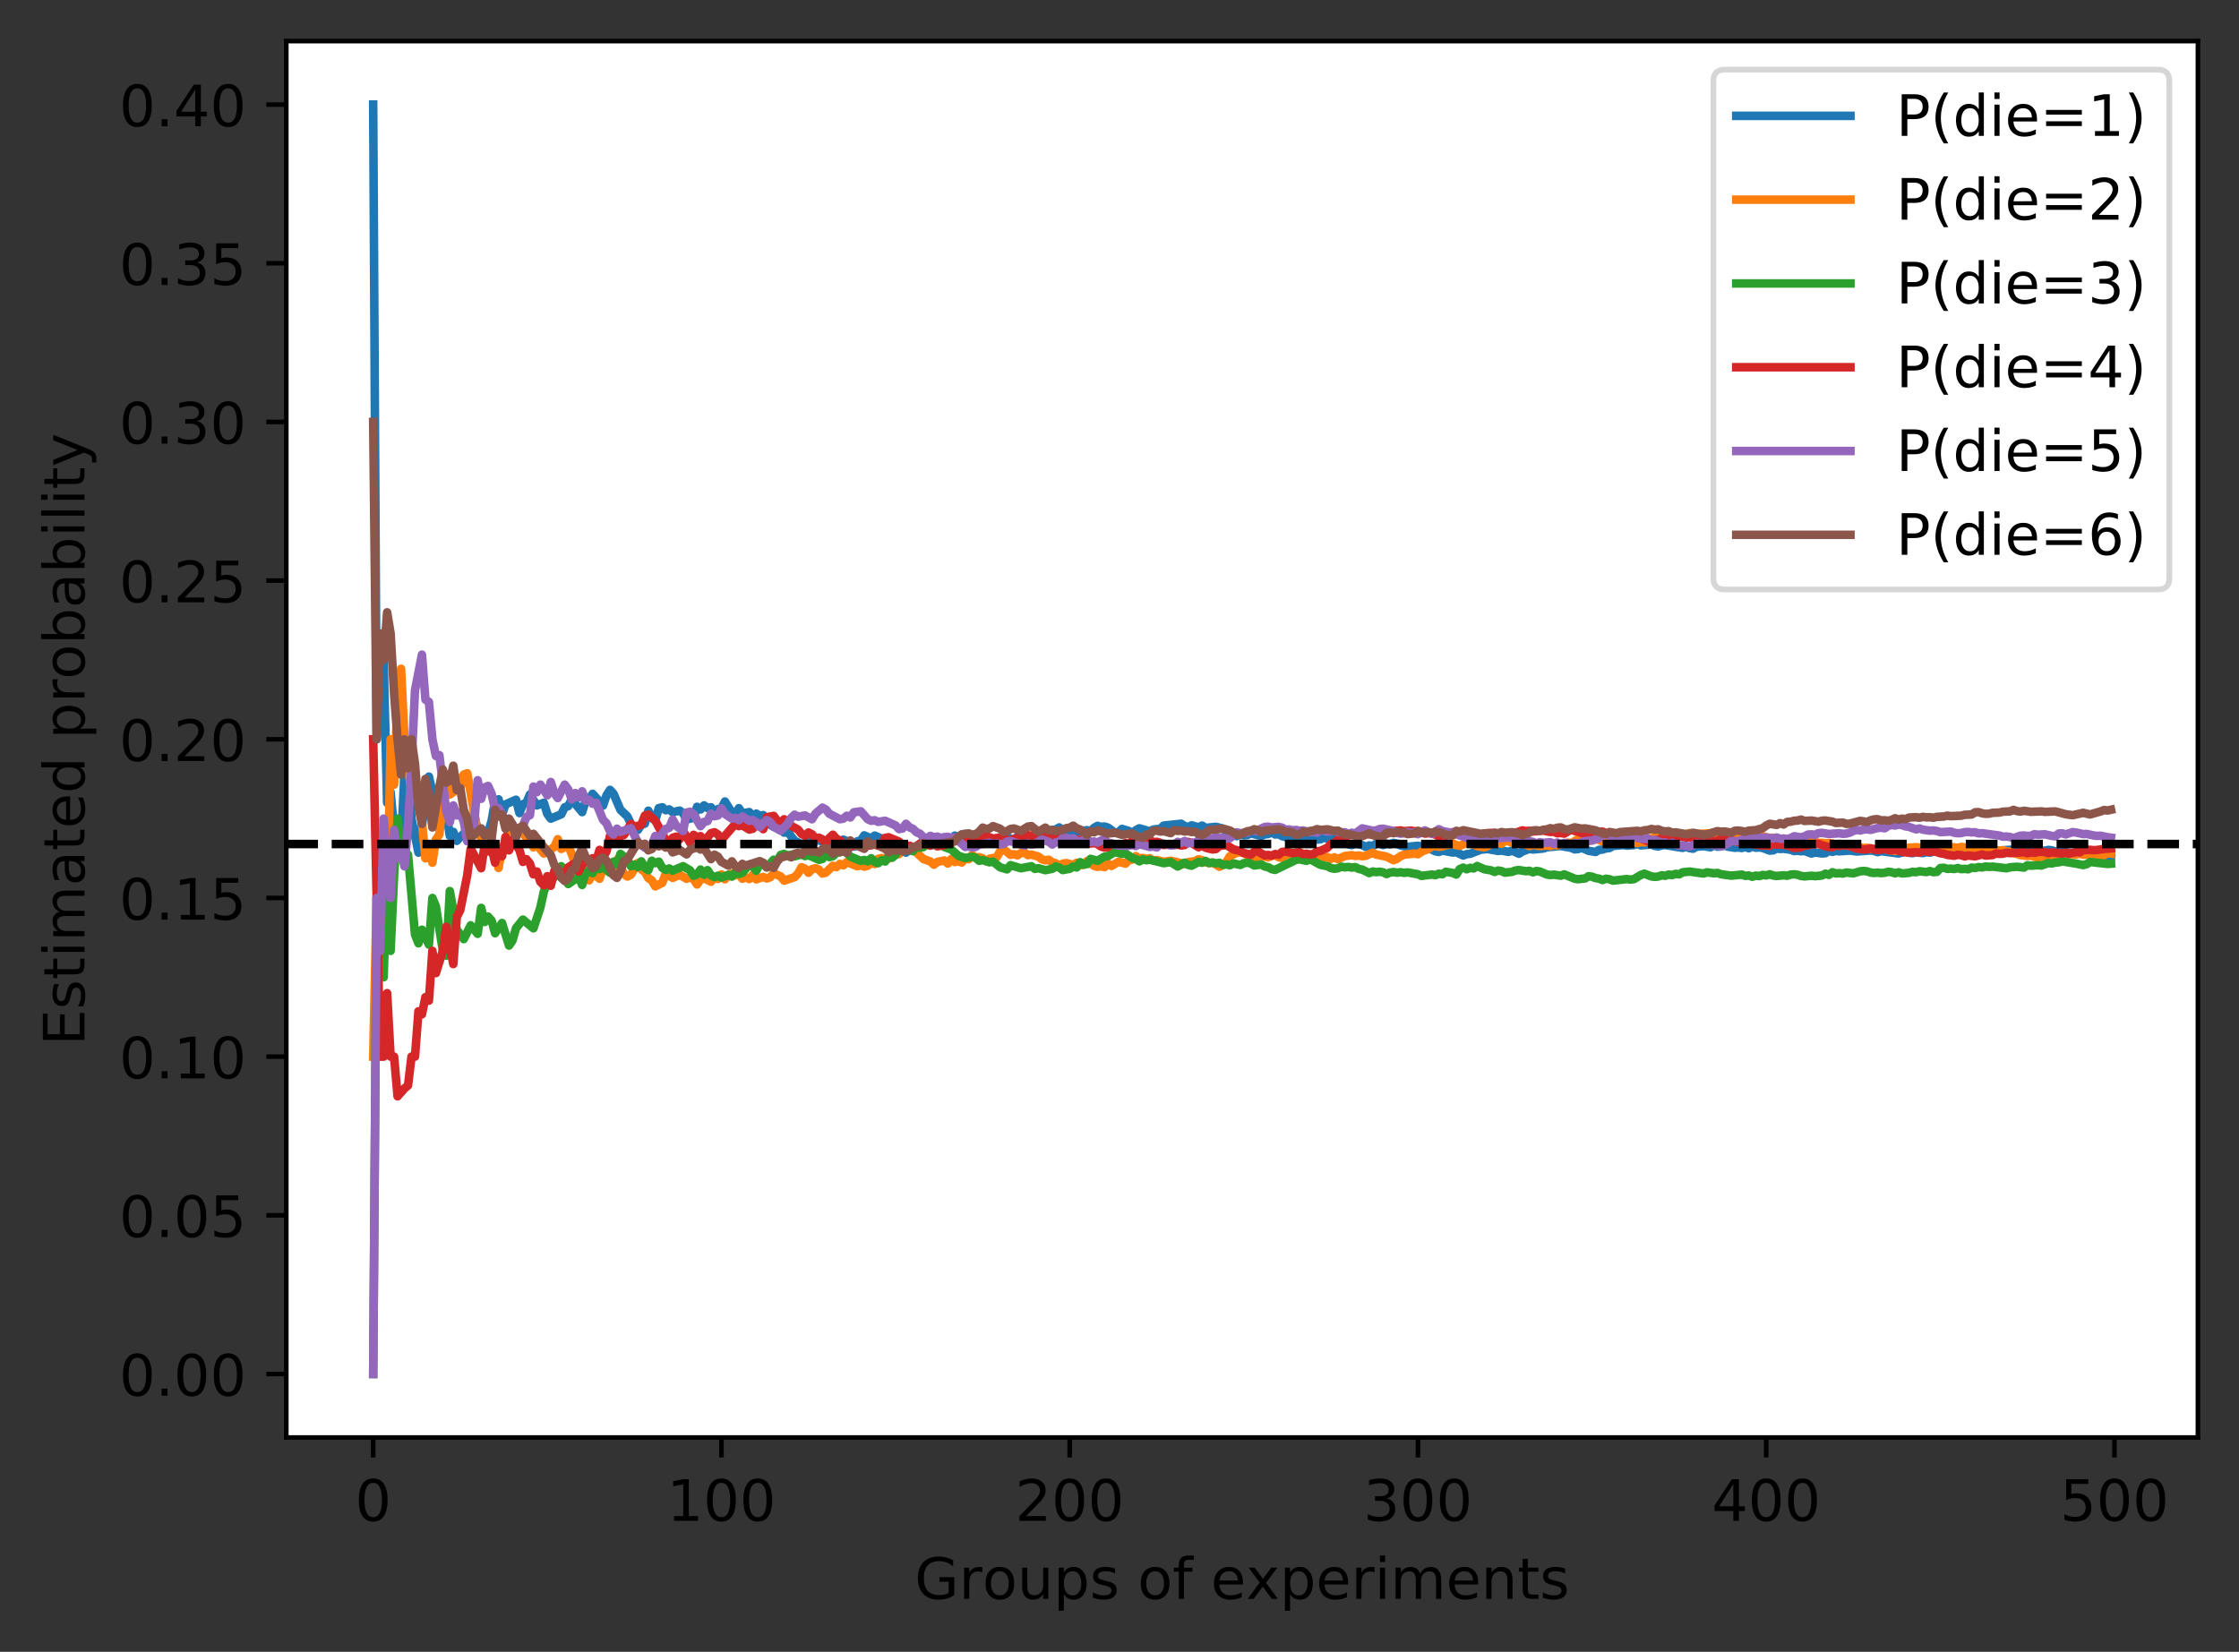 <?xml version="1.0" encoding="utf-8" standalone="no"?>
<!DOCTYPE svg PUBLIC "-//W3C//DTD SVG 1.1//EN"
  "http://www.w3.org/Graphics/SVG/1.1/DTD/svg11.dtd">
<!-- Created with matplotlib (https://matplotlib.org/) -->
<svg height="289.376pt" version="1.1" viewBox="0 0 392.144 289.376" width="392.144pt" xmlns="http://www.w3.org/2000/svg" xmlns:xlink="http://www.w3.org/1999/xlink">
 <rect x="0" y="0" width="392.144" height="289.376" fill="#333333" stroke="none"/>
 <defs>
  <style type="text/css">
*{stroke-linecap:butt;stroke-linejoin:round;}
  </style>
 </defs>
 <g id="figure_1">
  <g id="patch_1">
   <path d="M 0 289.376 
L 392.144 289.376 
L 392.144 0 
L 0 0 
z
" style="fill:none;"/>
  </g>
  <g id="axes_1">
   <g id="patch_2">
    <path d="M 50.144 251.82 
L 384.944 251.82 
L 384.944 7.2 
L 50.144 7.2 
z
" style="fill:#ffffff;"/>
   </g>
   <g id="matplotlib.axis_1">
    <g id="xtick_1">
     <g id="line2d_1">
      <defs>
       <path d="M 0 0 
L 0 3.5 
" id="mdde174c1f4" style="stroke:#000000;stroke-width:0.8;"/>
      </defs>
      <g>
       <use style="stroke:#000000;stroke-width:0.8;" x="65.362" xlink:href="#mdde174c1f4" y="251.82"/>
      </g>
     </g>
     <g id="text_1">
      <!-- 0 -->
      <defs>
       <path d="M 31.781 66.406 
Q 24.172 66.406 20.328 58.906 
Q 16.5 51.422 16.5 36.375 
Q 16.5 21.391 20.328 13.891 
Q 24.172 6.391 31.781 6.391 
Q 39.453 6.391 43.281 13.891 
Q 47.125 21.391 47.125 36.375 
Q 47.125 51.422 43.281 58.906 
Q 39.453 66.406 31.781 66.406 
z
M 31.781 74.219 
Q 44.047 74.219 50.516 64.516 
Q 56.984 54.828 56.984 36.375 
Q 56.984 17.969 50.516 8.266 
Q 44.047 -1.422 31.781 -1.422 
Q 19.531 -1.422 13.062 8.266 
Q 6.594 17.969 6.594 36.375 
Q 6.594 54.828 13.062 64.516 
Q 19.531 74.219 31.781 74.219 
z
" id="DejaVuSans-48"/>
      </defs>
      <g transform="translate(62.181 266.418)scale(0.1 -0.1)">
       <use xlink:href="#DejaVuSans-48"/>
      </g>
     </g>
    </g>
    <g id="xtick_2">
     <g id="line2d_2">
      <g>
       <use style="stroke:#000000;stroke-width:0.8;" x="126.357" xlink:href="#mdde174c1f4" y="251.82"/>
      </g>
     </g>
     <g id="text_2">
      <!-- 100 -->
      <defs>
       <path d="M 12.406 8.297 
L 28.516 8.297 
L 28.516 63.922 
L 10.984 60.406 
L 10.984 69.391 
L 28.422 72.906 
L 38.281 72.906 
L 38.281 8.297 
L 54.391 8.297 
L 54.391 0 
L 12.406 0 
z
" id="DejaVuSans-49"/>
      </defs>
      <g transform="translate(116.813 266.418)scale(0.1 -0.1)">
       <use xlink:href="#DejaVuSans-49"/>
       <use x="63.623" xlink:href="#DejaVuSans-48"/>
       <use x="127.246" xlink:href="#DejaVuSans-48"/>
      </g>
     </g>
    </g>
    <g id="xtick_3">
     <g id="line2d_3">
      <g>
       <use style="stroke:#000000;stroke-width:0.8;" x="187.351" xlink:href="#mdde174c1f4" y="251.82"/>
      </g>
     </g>
     <g id="text_3">
      <!-- 200 -->
      <defs>
       <path d="M 19.188 8.297 
L 53.609 8.297 
L 53.609 0 
L 7.328 0 
L 7.328 8.297 
Q 12.938 14.109 22.625 23.891 
Q 32.328 33.688 34.812 36.531 
Q 39.547 41.844 41.422 45.531 
Q 43.312 49.219 43.312 52.781 
Q 43.312 58.594 39.234 62.25 
Q 35.156 65.922 28.609 65.922 
Q 23.969 65.922 18.812 64.312 
Q 13.672 62.703 7.812 59.422 
L 7.812 69.391 
Q 13.766 71.781 18.938 73 
Q 24.125 74.219 28.422 74.219 
Q 39.75 74.219 46.484 68.547 
Q 53.219 62.891 53.219 53.422 
Q 53.219 48.922 51.531 44.891 
Q 49.859 40.875 45.406 35.406 
Q 44.188 33.984 37.641 27.219 
Q 31.109 20.453 19.188 8.297 
z
" id="DejaVuSans-50"/>
      </defs>
      <g transform="translate(177.808 266.418)scale(0.1 -0.1)">
       <use xlink:href="#DejaVuSans-50"/>
       <use x="63.623" xlink:href="#DejaVuSans-48"/>
       <use x="127.246" xlink:href="#DejaVuSans-48"/>
      </g>
     </g>
    </g>
    <g id="xtick_4">
     <g id="line2d_4">
      <g>
       <use style="stroke:#000000;stroke-width:0.8;" x="248.346" xlink:href="#mdde174c1f4" y="251.82"/>
      </g>
     </g>
     <g id="text_4">
      <!-- 300 -->
      <defs>
       <path d="M 40.578 39.312 
Q 47.656 37.797 51.625 33 
Q 55.609 28.219 55.609 21.188 
Q 55.609 10.406 48.188 4.484 
Q 40.766 -1.422 27.094 -1.422 
Q 22.516 -1.422 17.656 -0.516 
Q 12.797 0.391 7.625 2.203 
L 7.625 11.719 
Q 11.719 9.328 16.594 8.109 
Q 21.484 6.891 26.812 6.891 
Q 36.078 6.891 40.938 10.547 
Q 45.797 14.203 45.797 21.188 
Q 45.797 27.641 41.281 31.266 
Q 36.766 34.906 28.719 34.906 
L 20.219 34.906 
L 20.219 43.016 
L 29.109 43.016 
Q 36.375 43.016 40.234 45.922 
Q 44.094 48.828 44.094 54.297 
Q 44.094 59.906 40.109 62.906 
Q 36.141 65.922 28.719 65.922 
Q 24.656 65.922 20.016 65.031 
Q 15.375 64.156 9.812 62.312 
L 9.812 71.094 
Q 15.438 72.656 20.344 73.438 
Q 25.25 74.219 29.594 74.219 
Q 40.828 74.219 47.359 69.109 
Q 53.906 64.016 53.906 55.328 
Q 53.906 49.266 50.438 45.094 
Q 46.969 40.922 40.578 39.312 
z
" id="DejaVuSans-51"/>
      </defs>
      <g transform="translate(238.802 266.418)scale(0.1 -0.1)">
       <use xlink:href="#DejaVuSans-51"/>
       <use x="63.623" xlink:href="#DejaVuSans-48"/>
       <use x="127.246" xlink:href="#DejaVuSans-48"/>
      </g>
     </g>
    </g>
    <g id="xtick_5">
     <g id="line2d_5">
      <g>
       <use style="stroke:#000000;stroke-width:0.8;" x="309.341" xlink:href="#mdde174c1f4" y="251.82"/>
      </g>
     </g>
     <g id="text_5">
      <!-- 400 -->
      <defs>
       <path d="M 37.797 64.312 
L 12.891 25.391 
L 37.797 25.391 
z
M 35.203 72.906 
L 47.609 72.906 
L 47.609 25.391 
L 58.016 25.391 
L 58.016 17.188 
L 47.609 17.188 
L 47.609 0 
L 37.797 0 
L 37.797 17.188 
L 4.891 17.188 
L 4.891 26.703 
z
" id="DejaVuSans-52"/>
      </defs>
      <g transform="translate(299.797 266.418)scale(0.1 -0.1)">
       <use xlink:href="#DejaVuSans-52"/>
       <use x="63.623" xlink:href="#DejaVuSans-48"/>
       <use x="127.246" xlink:href="#DejaVuSans-48"/>
      </g>
     </g>
    </g>
    <g id="xtick_6">
     <g id="line2d_6">
      <g>
       <use style="stroke:#000000;stroke-width:0.8;" x="370.336" xlink:href="#mdde174c1f4" y="251.82"/>
      </g>
     </g>
     <g id="text_6">
      <!-- 500 -->
      <defs>
       <path d="M 10.797 72.906 
L 49.516 72.906 
L 49.516 64.594 
L 19.828 64.594 
L 19.828 46.734 
Q 21.969 47.469 24.109 47.828 
Q 26.266 48.188 28.422 48.188 
Q 40.625 48.188 47.75 41.5 
Q 54.891 34.812 54.891 23.391 
Q 54.891 11.625 47.562 5.094 
Q 40.234 -1.422 26.906 -1.422 
Q 22.312 -1.422 17.547 -0.641 
Q 12.797 0.141 7.719 1.703 
L 7.719 11.625 
Q 12.109 9.234 16.797 8.062 
Q 21.484 6.891 26.703 6.891 
Q 35.156 6.891 40.078 11.328 
Q 45.016 15.766 45.016 23.391 
Q 45.016 31 40.078 35.438 
Q 35.156 39.891 26.703 39.891 
Q 22.75 39.891 18.812 39.016 
Q 14.891 38.141 10.797 36.281 
z
" id="DejaVuSans-53"/>
      </defs>
      <g transform="translate(360.792 266.418)scale(0.1 -0.1)">
       <use xlink:href="#DejaVuSans-53"/>
       <use x="63.623" xlink:href="#DejaVuSans-48"/>
       <use x="127.246" xlink:href="#DejaVuSans-48"/>
      </g>
     </g>
    </g>
    <g id="text_7">
     <!-- Groups of experiments -->
     <defs>
      <path d="M 59.516 10.406 
L 59.516 29.984 
L 43.406 29.984 
L 43.406 38.094 
L 69.281 38.094 
L 69.281 6.781 
Q 63.578 2.734 56.688 0.656 
Q 49.812 -1.422 42 -1.422 
Q 24.906 -1.422 15.25 8.562 
Q 5.609 18.562 5.609 36.375 
Q 5.609 54.25 15.25 64.234 
Q 24.906 74.219 42 74.219 
Q 49.125 74.219 55.547 72.453 
Q 61.969 70.703 67.391 67.281 
L 67.391 56.781 
Q 61.922 61.422 55.766 63.766 
Q 49.609 66.109 42.828 66.109 
Q 29.438 66.109 22.719 58.641 
Q 16.016 51.172 16.016 36.375 
Q 16.016 21.625 22.719 14.156 
Q 29.438 6.688 42.828 6.688 
Q 48.047 6.688 52.141 7.594 
Q 56.25 8.5 59.516 10.406 
z
" id="DejaVuSans-71"/>
      <path d="M 41.109 46.297 
Q 39.594 47.172 37.812 47.578 
Q 36.031 48 33.891 48 
Q 26.266 48 22.188 43.047 
Q 18.109 38.094 18.109 28.812 
L 18.109 0 
L 9.078 0 
L 9.078 54.688 
L 18.109 54.688 
L 18.109 46.188 
Q 20.953 51.172 25.484 53.578 
Q 30.031 56 36.531 56 
Q 37.453 56 38.578 55.875 
Q 39.703 55.766 41.062 55.516 
z
" id="DejaVuSans-114"/>
      <path d="M 30.609 48.391 
Q 23.391 48.391 19.188 42.75 
Q 14.984 37.109 14.984 27.297 
Q 14.984 17.484 19.156 11.844 
Q 23.344 6.203 30.609 6.203 
Q 37.797 6.203 41.984 11.859 
Q 46.188 17.531 46.188 27.297 
Q 46.188 37.016 41.984 42.703 
Q 37.797 48.391 30.609 48.391 
z
M 30.609 56 
Q 42.328 56 49.016 48.375 
Q 55.719 40.766 55.719 27.297 
Q 55.719 13.875 49.016 6.219 
Q 42.328 -1.422 30.609 -1.422 
Q 18.844 -1.422 12.172 6.219 
Q 5.516 13.875 5.516 27.297 
Q 5.516 40.766 12.172 48.375 
Q 18.844 56 30.609 56 
z
" id="DejaVuSans-111"/>
      <path d="M 8.5 21.578 
L 8.5 54.688 
L 17.484 54.688 
L 17.484 21.922 
Q 17.484 14.156 20.5 10.266 
Q 23.531 6.391 29.594 6.391 
Q 36.859 6.391 41.078 11.031 
Q 45.312 15.672 45.312 23.688 
L 45.312 54.688 
L 54.297 54.688 
L 54.297 0 
L 45.312 0 
L 45.312 8.406 
Q 42.047 3.422 37.719 1 
Q 33.406 -1.422 27.688 -1.422 
Q 18.266 -1.422 13.375 4.438 
Q 8.5 10.297 8.5 21.578 
z
M 31.109 56 
z
" id="DejaVuSans-117"/>
      <path d="M 18.109 8.203 
L 18.109 -20.797 
L 9.078 -20.797 
L 9.078 54.688 
L 18.109 54.688 
L 18.109 46.391 
Q 20.953 51.266 25.266 53.625 
Q 29.594 56 35.594 56 
Q 45.562 56 51.781 48.094 
Q 58.016 40.188 58.016 27.297 
Q 58.016 14.406 51.781 6.484 
Q 45.562 -1.422 35.594 -1.422 
Q 29.594 -1.422 25.266 0.953 
Q 20.953 3.328 18.109 8.203 
z
M 48.688 27.297 
Q 48.688 37.203 44.609 42.844 
Q 40.531 48.484 33.406 48.484 
Q 26.266 48.484 22.188 42.844 
Q 18.109 37.203 18.109 27.297 
Q 18.109 17.391 22.188 11.75 
Q 26.266 6.109 33.406 6.109 
Q 40.531 6.109 44.609 11.75 
Q 48.688 17.391 48.688 27.297 
z
" id="DejaVuSans-112"/>
      <path d="M 44.281 53.078 
L 44.281 44.578 
Q 40.484 46.531 36.375 47.5 
Q 32.281 48.484 27.875 48.484 
Q 21.188 48.484 17.844 46.438 
Q 14.5 44.391 14.5 40.281 
Q 14.5 37.156 16.891 35.375 
Q 19.281 33.594 26.516 31.984 
L 29.594 31.297 
Q 39.156 29.25 43.188 25.516 
Q 47.219 21.781 47.219 15.094 
Q 47.219 7.469 41.188 3.016 
Q 35.156 -1.422 24.609 -1.422 
Q 20.219 -1.422 15.453 -0.562 
Q 10.688 0.297 5.422 2 
L 5.422 11.281 
Q 10.406 8.688 15.234 7.391 
Q 20.062 6.109 24.812 6.109 
Q 31.156 6.109 34.562 8.281 
Q 37.984 10.453 37.984 14.406 
Q 37.984 18.062 35.516 20.016 
Q 33.062 21.969 24.703 23.781 
L 21.578 24.516 
Q 13.234 26.266 9.516 29.906 
Q 5.812 33.547 5.812 39.891 
Q 5.812 47.609 11.281 51.797 
Q 16.75 56 26.812 56 
Q 31.781 56 36.172 55.266 
Q 40.578 54.547 44.281 53.078 
z
" id="DejaVuSans-115"/>
      <path id="DejaVuSans-32"/>
      <path d="M 37.109 75.984 
L 37.109 68.5 
L 28.516 68.5 
Q 23.688 68.5 21.797 66.547 
Q 19.922 64.594 19.922 59.516 
L 19.922 54.688 
L 34.719 54.688 
L 34.719 47.703 
L 19.922 47.703 
L 19.922 0 
L 10.891 0 
L 10.891 47.703 
L 2.297 47.703 
L 2.297 54.688 
L 10.891 54.688 
L 10.891 58.5 
Q 10.891 67.625 15.141 71.797 
Q 19.391 75.984 28.609 75.984 
z
" id="DejaVuSans-102"/>
      <path d="M 56.203 29.594 
L 56.203 25.203 
L 14.891 25.203 
Q 15.484 15.922 20.484 11.062 
Q 25.484 6.203 34.422 6.203 
Q 39.594 6.203 44.453 7.469 
Q 49.312 8.734 54.109 11.281 
L 54.109 2.781 
Q 49.266 0.734 44.188 -0.344 
Q 39.109 -1.422 33.891 -1.422 
Q 20.797 -1.422 13.156 6.188 
Q 5.516 13.812 5.516 26.812 
Q 5.516 40.234 12.766 48.109 
Q 20.016 56 32.328 56 
Q 43.359 56 49.781 48.891 
Q 56.203 41.797 56.203 29.594 
z
M 47.219 32.234 
Q 47.125 39.594 43.094 43.984 
Q 39.062 48.391 32.422 48.391 
Q 24.906 48.391 20.391 44.141 
Q 15.875 39.891 15.188 32.172 
z
" id="DejaVuSans-101"/>
      <path d="M 54.891 54.688 
L 35.109 28.078 
L 55.906 0 
L 45.312 0 
L 29.391 21.484 
L 13.484 0 
L 2.875 0 
L 24.125 28.609 
L 4.688 54.688 
L 15.281 54.688 
L 29.781 35.203 
L 44.281 54.688 
z
" id="DejaVuSans-120"/>
      <path d="M 9.422 54.688 
L 18.406 54.688 
L 18.406 0 
L 9.422 0 
z
M 9.422 75.984 
L 18.406 75.984 
L 18.406 64.594 
L 9.422 64.594 
z
" id="DejaVuSans-105"/>
      <path d="M 52 44.188 
Q 55.375 50.25 60.062 53.125 
Q 64.75 56 71.094 56 
Q 79.641 56 84.281 50.016 
Q 88.922 44.047 88.922 33.016 
L 88.922 0 
L 79.891 0 
L 79.891 32.719 
Q 79.891 40.578 77.094 44.375 
Q 74.312 48.188 68.609 48.188 
Q 61.625 48.188 57.562 43.547 
Q 53.516 38.922 53.516 30.906 
L 53.516 0 
L 44.484 0 
L 44.484 32.719 
Q 44.484 40.625 41.703 44.406 
Q 38.922 48.188 33.109 48.188 
Q 26.219 48.188 22.156 43.531 
Q 18.109 38.875 18.109 30.906 
L 18.109 0 
L 9.078 0 
L 9.078 54.688 
L 18.109 54.688 
L 18.109 46.188 
Q 21.188 51.219 25.484 53.609 
Q 29.781 56 35.688 56 
Q 41.656 56 45.828 52.969 
Q 50 49.953 52 44.188 
z
" id="DejaVuSans-109"/>
      <path d="M 54.891 33.016 
L 54.891 0 
L 45.906 0 
L 45.906 32.719 
Q 45.906 40.484 42.875 44.328 
Q 39.844 48.188 33.797 48.188 
Q 26.516 48.188 22.312 43.547 
Q 18.109 38.922 18.109 30.906 
L 18.109 0 
L 9.078 0 
L 9.078 54.688 
L 18.109 54.688 
L 18.109 46.188 
Q 21.344 51.125 25.703 53.562 
Q 30.078 56 35.797 56 
Q 45.219 56 50.047 50.172 
Q 54.891 44.344 54.891 33.016 
z
" id="DejaVuSans-110"/>
      <path d="M 18.312 70.219 
L 18.312 54.688 
L 36.812 54.688 
L 36.812 47.703 
L 18.312 47.703 
L 18.312 18.016 
Q 18.312 11.328 20.141 9.422 
Q 21.969 7.516 27.594 7.516 
L 36.812 7.516 
L 36.812 0 
L 27.594 0 
Q 17.188 0 13.234 3.875 
Q 9.281 7.766 9.281 18.016 
L 9.281 47.703 
L 2.688 47.703 
L 2.688 54.688 
L 9.281 54.688 
L 9.281 70.219 
z
" id="DejaVuSans-116"/>
     </defs>
     <g transform="translate(160.2 280.097)scale(0.1 -0.1)">
      <use xlink:href="#DejaVuSans-71"/>
      <use x="77.49" xlink:href="#DejaVuSans-114"/>
      <use x="118.572" xlink:href="#DejaVuSans-111"/>
      <use x="179.754" xlink:href="#DejaVuSans-117"/>
      <use x="243.133" xlink:href="#DejaVuSans-112"/>
      <use x="306.609" xlink:href="#DejaVuSans-115"/>
      <use x="358.709" xlink:href="#DejaVuSans-32"/>
      <use x="390.496" xlink:href="#DejaVuSans-111"/>
      <use x="451.678" xlink:href="#DejaVuSans-102"/>
      <use x="486.883" xlink:href="#DejaVuSans-32"/>
      <use x="518.67" xlink:href="#DejaVuSans-101"/>
      <use x="580.178" xlink:href="#DejaVuSans-120"/>
      <use x="639.357" xlink:href="#DejaVuSans-112"/>
      <use x="702.834" xlink:href="#DejaVuSans-101"/>
      <use x="764.357" xlink:href="#DejaVuSans-114"/>
      <use x="805.471" xlink:href="#DejaVuSans-105"/>
      <use x="833.254" xlink:href="#DejaVuSans-109"/>
      <use x="930.666" xlink:href="#DejaVuSans-101"/>
      <use x="992.189" xlink:href="#DejaVuSans-110"/>
      <use x="1055.568" xlink:href="#DejaVuSans-116"/>
      <use x="1094.777" xlink:href="#DejaVuSans-115"/>
     </g>
    </g>
   </g>
   <g id="matplotlib.axis_2">
    <g id="ytick_1">
     <g id="line2d_7">
      <defs>
       <path d="M 0 0 
L -3.5 0 
" id="m5a7fd4695f" style="stroke:#000000;stroke-width:0.8;"/>
      </defs>
      <g>
       <use style="stroke:#000000;stroke-width:0.8;" x="50.144" xlink:href="#m5a7fd4695f" y="240.701"/>
      </g>
     </g>
     <g id="text_8">
      <!-- 0.00 -->
      <defs>
       <path d="M 10.688 12.406 
L 21 12.406 
L 21 0 
L 10.688 0 
z
" id="DejaVuSans-46"/>
      </defs>
      <g transform="translate(20.878 244.5)scale(0.1 -0.1)">
       <use xlink:href="#DejaVuSans-48"/>
       <use x="63.623" xlink:href="#DejaVuSans-46"/>
       <use x="95.41" xlink:href="#DejaVuSans-48"/>
       <use x="159.033" xlink:href="#DejaVuSans-48"/>
      </g>
     </g>
    </g>
    <g id="ytick_2">
     <g id="line2d_8">
      <g>
       <use style="stroke:#000000;stroke-width:0.8;" x="50.144" xlink:href="#m5a7fd4695f" y="212.903"/>
      </g>
     </g>
     <g id="text_9">
      <!-- 0.05 -->
      <g transform="translate(20.878 216.702)scale(0.1 -0.1)">
       <use xlink:href="#DejaVuSans-48"/>
       <use x="63.623" xlink:href="#DejaVuSans-46"/>
       <use x="95.41" xlink:href="#DejaVuSans-48"/>
       <use x="159.033" xlink:href="#DejaVuSans-53"/>
      </g>
     </g>
    </g>
    <g id="ytick_3">
     <g id="line2d_9">
      <g>
       <use style="stroke:#000000;stroke-width:0.8;" x="50.144" xlink:href="#m5a7fd4695f" y="185.105"/>
      </g>
     </g>
     <g id="text_10">
      <!-- 0.10 -->
      <g transform="translate(20.878 188.905)scale(0.1 -0.1)">
       <use xlink:href="#DejaVuSans-48"/>
       <use x="63.623" xlink:href="#DejaVuSans-46"/>
       <use x="95.41" xlink:href="#DejaVuSans-49"/>
       <use x="159.033" xlink:href="#DejaVuSans-48"/>
      </g>
     </g>
    </g>
    <g id="ytick_4">
     <g id="line2d_10">
      <g>
       <use style="stroke:#000000;stroke-width:0.8;" x="50.144" xlink:href="#m5a7fd4695f" y="157.308"/>
      </g>
     </g>
     <g id="text_11">
      <!-- 0.15 -->
      <g transform="translate(20.878 161.107)scale(0.1 -0.1)">
       <use xlink:href="#DejaVuSans-48"/>
       <use x="63.623" xlink:href="#DejaVuSans-46"/>
       <use x="95.41" xlink:href="#DejaVuSans-49"/>
       <use x="159.033" xlink:href="#DejaVuSans-53"/>
      </g>
     </g>
    </g>
    <g id="ytick_5">
     <g id="line2d_11">
      <g>
       <use style="stroke:#000000;stroke-width:0.8;" x="50.144" xlink:href="#m5a7fd4695f" y="129.51"/>
      </g>
     </g>
     <g id="text_12">
      <!-- 0.20 -->
      <g transform="translate(20.878 133.309)scale(0.1 -0.1)">
       <use xlink:href="#DejaVuSans-48"/>
       <use x="63.623" xlink:href="#DejaVuSans-46"/>
       <use x="95.41" xlink:href="#DejaVuSans-50"/>
       <use x="159.033" xlink:href="#DejaVuSans-48"/>
      </g>
     </g>
    </g>
    <g id="ytick_6">
     <g id="line2d_12">
      <g>
       <use style="stroke:#000000;stroke-width:0.8;" x="50.144" xlink:href="#m5a7fd4695f" y="101.712"/>
      </g>
     </g>
     <g id="text_13">
      <!-- 0.25 -->
      <g transform="translate(20.878 105.511)scale(0.1 -0.1)">
       <use xlink:href="#DejaVuSans-48"/>
       <use x="63.623" xlink:href="#DejaVuSans-46"/>
       <use x="95.41" xlink:href="#DejaVuSans-50"/>
       <use x="159.033" xlink:href="#DejaVuSans-53"/>
      </g>
     </g>
    </g>
    <g id="ytick_7">
     <g id="line2d_13">
      <g>
       <use style="stroke:#000000;stroke-width:0.8;" x="50.144" xlink:href="#m5a7fd4695f" y="73.915"/>
      </g>
     </g>
     <g id="text_14">
      <!-- 0.30 -->
      <g transform="translate(20.878 77.714)scale(0.1 -0.1)">
       <use xlink:href="#DejaVuSans-48"/>
       <use x="63.623" xlink:href="#DejaVuSans-46"/>
       <use x="95.41" xlink:href="#DejaVuSans-51"/>
       <use x="159.033" xlink:href="#DejaVuSans-48"/>
      </g>
     </g>
    </g>
    <g id="ytick_8">
     <g id="line2d_14">
      <g>
       <use style="stroke:#000000;stroke-width:0.8;" x="50.144" xlink:href="#m5a7fd4695f" y="46.117"/>
      </g>
     </g>
     <g id="text_15">
      <!-- 0.35 -->
      <g transform="translate(20.878 49.916)scale(0.1 -0.1)">
       <use xlink:href="#DejaVuSans-48"/>
       <use x="63.623" xlink:href="#DejaVuSans-46"/>
       <use x="95.41" xlink:href="#DejaVuSans-51"/>
       <use x="159.033" xlink:href="#DejaVuSans-53"/>
      </g>
     </g>
    </g>
    <g id="ytick_9">
     <g id="line2d_15">
      <g>
       <use style="stroke:#000000;stroke-width:0.8;" x="50.144" xlink:href="#m5a7fd4695f" y="18.319"/>
      </g>
     </g>
     <g id="text_16">
      <!-- 0.40 -->
      <g transform="translate(20.878 22.118)scale(0.1 -0.1)">
       <use xlink:href="#DejaVuSans-48"/>
       <use x="63.623" xlink:href="#DejaVuSans-46"/>
       <use x="95.41" xlink:href="#DejaVuSans-52"/>
       <use x="159.033" xlink:href="#DejaVuSans-48"/>
      </g>
     </g>
    </g>
    <g id="text_17">
     <!-- Estimated probability -->
     <defs>
      <path d="M 9.812 72.906 
L 55.906 72.906 
L 55.906 64.594 
L 19.672 64.594 
L 19.672 43.016 
L 54.391 43.016 
L 54.391 34.719 
L 19.672 34.719 
L 19.672 8.297 
L 56.781 8.297 
L 56.781 0 
L 9.812 0 
z
" id="DejaVuSans-69"/>
      <path d="M 34.281 27.484 
Q 23.391 27.484 19.188 25 
Q 14.984 22.516 14.984 16.5 
Q 14.984 11.719 18.141 8.906 
Q 21.297 6.109 26.703 6.109 
Q 34.188 6.109 38.703 11.406 
Q 43.219 16.703 43.219 25.484 
L 43.219 27.484 
z
M 52.203 31.203 
L 52.203 0 
L 43.219 0 
L 43.219 8.297 
Q 40.141 3.328 35.547 0.953 
Q 30.953 -1.422 24.312 -1.422 
Q 15.922 -1.422 10.953 3.297 
Q 6 8.016 6 15.922 
Q 6 25.141 12.172 29.828 
Q 18.359 34.516 30.609 34.516 
L 43.219 34.516 
L 43.219 35.406 
Q 43.219 41.609 39.141 45 
Q 35.062 48.391 27.688 48.391 
Q 23 48.391 18.547 47.266 
Q 14.109 46.141 10.016 43.891 
L 10.016 52.203 
Q 14.938 54.109 19.578 55.047 
Q 24.219 56 28.609 56 
Q 40.484 56 46.344 49.844 
Q 52.203 43.703 52.203 31.203 
z
" id="DejaVuSans-97"/>
      <path d="M 45.406 46.391 
L 45.406 75.984 
L 54.391 75.984 
L 54.391 0 
L 45.406 0 
L 45.406 8.203 
Q 42.578 3.328 38.25 0.953 
Q 33.938 -1.422 27.875 -1.422 
Q 17.969 -1.422 11.734 6.484 
Q 5.516 14.406 5.516 27.297 
Q 5.516 40.188 11.734 48.094 
Q 17.969 56 27.875 56 
Q 33.938 56 38.25 53.625 
Q 42.578 51.266 45.406 46.391 
z
M 14.797 27.297 
Q 14.797 17.391 18.875 11.75 
Q 22.953 6.109 30.078 6.109 
Q 37.203 6.109 41.297 11.75 
Q 45.406 17.391 45.406 27.297 
Q 45.406 37.203 41.297 42.844 
Q 37.203 48.484 30.078 48.484 
Q 22.953 48.484 18.875 42.844 
Q 14.797 37.203 14.797 27.297 
z
" id="DejaVuSans-100"/>
      <path d="M 48.688 27.297 
Q 48.688 37.203 44.609 42.844 
Q 40.531 48.484 33.406 48.484 
Q 26.266 48.484 22.188 42.844 
Q 18.109 37.203 18.109 27.297 
Q 18.109 17.391 22.188 11.75 
Q 26.266 6.109 33.406 6.109 
Q 40.531 6.109 44.609 11.75 
Q 48.688 17.391 48.688 27.297 
z
M 18.109 46.391 
Q 20.953 51.266 25.266 53.625 
Q 29.594 56 35.594 56 
Q 45.562 56 51.781 48.094 
Q 58.016 40.188 58.016 27.297 
Q 58.016 14.406 51.781 6.484 
Q 45.562 -1.422 35.594 -1.422 
Q 29.594 -1.422 25.266 0.953 
Q 20.953 3.328 18.109 8.203 
L 18.109 0 
L 9.078 0 
L 9.078 75.984 
L 18.109 75.984 
z
" id="DejaVuSans-98"/>
      <path d="M 9.422 75.984 
L 18.406 75.984 
L 18.406 0 
L 9.422 0 
z
" id="DejaVuSans-108"/>
      <path d="M 32.172 -5.078 
Q 28.375 -14.844 24.75 -17.812 
Q 21.141 -20.797 15.094 -20.797 
L 7.906 -20.797 
L 7.906 -13.281 
L 13.188 -13.281 
Q 16.891 -13.281 18.938 -11.516 
Q 21 -9.766 23.484 -3.219 
L 25.094 0.875 
L 2.984 54.688 
L 12.5 54.688 
L 29.594 11.922 
L 46.688 54.688 
L 56.203 54.688 
z
" id="DejaVuSans-121"/>
     </defs>
     <g transform="translate(14.798 183.144)rotate(-90)scale(0.1 -0.1)">
      <use xlink:href="#DejaVuSans-69"/>
      <use x="63.184" xlink:href="#DejaVuSans-115"/>
      <use x="115.283" xlink:href="#DejaVuSans-116"/>
      <use x="154.492" xlink:href="#DejaVuSans-105"/>
      <use x="182.275" xlink:href="#DejaVuSans-109"/>
      <use x="279.688" xlink:href="#DejaVuSans-97"/>
      <use x="340.967" xlink:href="#DejaVuSans-116"/>
      <use x="380.176" xlink:href="#DejaVuSans-101"/>
      <use x="441.699" xlink:href="#DejaVuSans-100"/>
      <use x="505.176" xlink:href="#DejaVuSans-32"/>
      <use x="536.963" xlink:href="#DejaVuSans-112"/>
      <use x="600.439" xlink:href="#DejaVuSans-114"/>
      <use x="641.521" xlink:href="#DejaVuSans-111"/>
      <use x="702.703" xlink:href="#DejaVuSans-98"/>
      <use x="766.18" xlink:href="#DejaVuSans-97"/>
      <use x="827.459" xlink:href="#DejaVuSans-98"/>
      <use x="890.936" xlink:href="#DejaVuSans-105"/>
      <use x="918.719" xlink:href="#DejaVuSans-108"/>
      <use x="946.502" xlink:href="#DejaVuSans-105"/>
      <use x="974.285" xlink:href="#DejaVuSans-116"/>
      <use x="1013.494" xlink:href="#DejaVuSans-121"/>
     </g>
    </g>
   </g>
   <g id="line2d_16">
    <path clip-path="url(#p7cda9823cb)" d="M 65.362 18.319 
L 65.972 129.51 
L 66.582 110.978 
L 67.192 115.611 
L 67.802 140.629 
L 68.412 138.776 
L 69.022 145.394 
L 69.632 150.358 
L 70.242 148.042 
L 70.851 135.07 
L 71.461 134.564 
L 72.071 143.409 
L 73.291 149.366 
L 74.511 139.934 
L 75.121 136.051 
L 75.731 138.776 
L 76.341 138.288 
L 77.561 142.747 
L 78.171 142.145 
L 78.781 146.43 
L 79.391 145.725 
L 80.001 147.301 
L 81.831 145.394 
L 82.44 144.847 
L 83.05 142.482 
L 83.66 145.651 
L 84.27 145.146 
L 84.88 146.357 
L 85.49 145.862 
L 86.1 143.806 
L 86.71 140.32 
L 87.32 140.028 
L 87.93 142.677 
L 88.54 140.914 
L 90.37 140.1 
L 90.98 142.439 
L 91.59 140.882 
L 92.2 140.629 
L 92.81 139.179 
L 94.029 141.092 
L 95.249 140.629 
L 95.859 142.591 
L 96.469 143.409 
L 98.299 142.651 
L 98.909 141.423 
L 99.519 141.214 
L 100.129 140.054 
L 101.959 142.27 
L 102.569 140.27 
L 103.179 140.1 
L 103.789 139.065 
L 105.618 141.127 
L 106.228 139.321 
L 106.838 138.373 
L 107.448 139.041 
L 108.668 141.865 
L 109.888 143.033 
L 110.498 144.335 
L 111.718 145.394 
L 112.328 144.478 
L 112.938 144.289 
L 113.548 142.019 
L 114.158 143.237 
L 114.768 143.748 
L 115.378 141.567 
L 115.988 141.423 
L 116.597 141.937 
L 117.207 141.793 
L 117.817 142.291 
L 119.037 142.003 
L 119.647 142.482 
L 120.257 143.562 
L 121.477 143.259 
L 122.087 141.339 
L 122.697 141.8 
L 123.307 141.092 
L 123.917 141.546 
L 124.527 141.423 
L 125.137 142.426 
L 125.747 141.741 
L 126.357 141.62 
L 126.967 140.411 
L 128.186 142.34 
L 128.796 142.747 
L 129.406 141.573 
L 130.016 142.5 
L 131.236 142.261 
L 131.846 143.156 
L 132.456 142.532 
L 133.066 142.912 
L 133.676 142.794 
L 134.896 144.497 
L 135.506 144.847 
L 136.116 144.24 
L 137.336 145.862 
L 137.946 145.725 
L 139.166 147.282 
L 140.385 147.892 
L 141.605 147.601 
L 142.215 147.02 
L 142.825 147.318 
L 143.435 147.18 
L 144.655 147.759 
L 145.265 147.621 
L 146.485 148.18 
L 147.705 147.088 
L 148.315 147.365 
L 148.925 148.042 
L 149.535 148.308 
L 150.145 147.38 
L 150.755 147.253 
L 151.364 146.345 
L 152.584 146.884 
L 153.194 146.38 
L 154.414 146.907 
L 155.024 147.541 
L 156.854 148.287 
L 157.464 148.895 
L 158.684 149.366 
L 159.904 148.398 
L 160.514 148.278 
L 161.734 147.343 
L 162.344 147.926 
L 163.563 147.699 
L 164.783 146.799 
L 165.393 146.694 
L 166.613 147.154 
L 167.223 146.387 
L 167.833 146.945 
L 168.443 146.189 
L 169.053 146.091 
L 170.273 146.542 
L 170.883 146.444 
L 171.493 146.665 
L 172.103 147.199 
L 172.713 147.1 
L 173.933 147.524 
L 174.542 147.115 
L 175.152 147.325 
L 176.372 146.523 
L 176.982 147.035 
L 177.592 147.24 
L 178.202 146.547 
L 178.812 147.051 
L 179.422 147.253 
L 180.032 147.748 
L 180.642 147.652 
L 181.252 146.975 
L 181.862 146.594 
L 182.472 146.794 
L 183.082 146.704 
L 183.692 146.331 
L 184.302 145.394 
L 184.912 145.314 
L 185.522 144.953 
L 186.741 145.911 
L 187.351 145.276 
L 187.961 145.748 
L 190.401 145.433 
L 191.011 145.625 
L 191.621 145.013 
L 192.231 144.672 
L 192.841 144.865 
L 193.451 144.792 
L 194.061 144.982 
L 195.281 145.877 
L 195.891 145.801 
L 196.501 145.211 
L 197.72 145.577 
L 198.33 146.011 
L 198.94 145.431 
L 199.55 145.107 
L 201.38 145.643 
L 201.99 145.324 
L 203.21 145.184 
L 203.82 144.628 
L 206.87 144.304 
L 207.48 144.716 
L 208.09 144.887 
L 208.7 144.587 
L 209.919 144.927 
L 210.529 144.63 
L 211.139 145.03 
L 212.969 144.839 
L 214.189 145.167 
L 216.019 146.323 
L 216.629 146.479 
L 217.239 146.189 
L 217.849 146.344 
L 218.459 146.277 
L 219.069 145.991 
L 220.898 146.449 
L 221.508 146.167 
L 222.118 146.102 
L 222.728 145.824 
L 223.338 146.189 
L 223.948 146.125 
L 224.558 146.486 
L 225.168 146.633 
L 225.778 146.989 
L 226.388 146.503 
L 228.218 146.935 
L 228.828 146.457 
L 229.438 146.6 
L 230.048 146.948 
L 230.658 147.088 
L 231.268 147.024 
L 231.878 146.757 
L 232.487 146.896 
L 233.097 146.833 
L 233.707 146.971 
L 234.317 147.309 
L 235.537 147.579 
L 236.147 147.91 
L 236.757 148.042 
L 237.367 147.78 
L 238.587 148.042 
L 239.197 148.366 
L 239.807 148.106 
L 240.417 148.235 
L 241.027 147.785 
L 241.637 147.722 
L 242.247 148.042 
L 242.857 147.788 
L 243.467 147.915 
L 244.076 147.664 
L 244.686 147.791 
L 245.296 148.104 
L 246.516 148.353 
L 248.346 148.165 
L 248.956 148.287 
L 249.566 148.592 
L 250.786 148.832 
L 251.396 149.132 
L 252.006 149.249 
L 252.616 149.005 
L 254.446 149.353 
L 255.056 149.289 
L 256.275 149.871 
L 256.885 149.63 
L 257.495 149.567 
L 259.325 148.855 
L 260.545 148.735 
L 262.375 149.071 
L 262.985 149.011 
L 264.205 149.232 
L 264.815 149.002 
L 266.035 149.558 
L 266.644 149.162 
L 267.864 148.71 
L 268.474 148.819 
L 270.304 148.647 
L 270.914 148.426 
L 273.354 148.204 
L 275.184 148.525 
L 275.794 148.792 
L 276.404 148.736 
L 277.014 148.521 
L 278.233 149.048 
L 279.453 149.253 
L 280.063 148.882 
L 280.673 148.827 
L 281.283 148.616 
L 281.893 148.562 
L 282.503 148.198 
L 284.333 148.042 
L 284.943 148.144 
L 286.163 148.042 
L 286.773 147.838 
L 287.383 148.093 
L 289.213 147.941 
L 289.822 148.192 
L 290.432 148.292 
L 291.042 148.092 
L 291.652 148.042 
L 294.702 148.533 
L 295.312 148.336 
L 295.922 148.58 
L 296.532 148.676 
L 297.142 148.334 
L 298.362 148.235 
L 299.582 148.427 
L 300.192 148.09 
L 300.802 148.329 
L 301.411 148.281 
L 302.021 148.089 
L 302.631 148.327 
L 303.851 148.515 
L 304.461 148.466 
L 305.071 148.559 
L 305.681 148.37 
L 306.291 148.603 
L 306.901 148.275 
L 307.511 148.507 
L 308.121 148.46 
L 308.731 148.551 
L 309.951 149.01 
L 310.561 148.962 
L 311.171 148.638 
L 311.781 148.728 
L 312.391 148.681 
L 313.61 148.859 
L 314.22 149.084 
L 314.83 149.036 
L 315.44 149.124 
L 316.05 149.076 
L 317.27 149.519 
L 317.88 149.337 
L 319.1 149.508 
L 319.71 149.461 
L 320.32 149.015 
L 320.93 149.233 
L 321.54 149.054 
L 322.15 149.14 
L 323.98 149.001 
L 325.199 149.17 
L 327.639 148.988 
L 328.249 149.071 
L 328.859 149.283 
L 329.469 149.109 
L 332.519 149.519 
L 333.739 149.176 
L 334.349 149.383 
L 334.959 149.464 
L 335.569 149.294 
L 336.788 149.455 
L 337.398 149.286 
L 338.008 149.366 
L 339.228 149.03 
L 339.838 149.233 
L 340.448 149.313 
L 341.668 149.226 
L 342.278 148.816 
L 342.888 149.017 
L 343.498 148.974 
L 344.718 149.132 
L 345.328 149.089 
L 346.548 149.245 
L 347.767 148.92 
L 348.377 148.879 
L 349.597 149.034 
L 353.257 148.786 
L 353.867 148.628 
L 354.477 148.705 
L 355.087 148.665 
L 358.137 149.044 
L 358.747 148.888 
L 359.356 148.963 
L 360.576 149.341 
L 361.796 149.26 
L 363.016 149.52 
L 363.626 149.479 
L 364.236 149.325 
L 365.456 149.583 
L 366.066 149.655 
L 366.676 149.502 
L 369.116 150.122 
L 369.726 150.192 
L 369.726 150.192 
" style="fill:none;stroke:#1f77b4;stroke-linecap:square;stroke-width:1.5;"/>
   </g>
   <g id="line2d_17">
    <path clip-path="url(#p7cda9823cb)" d="M 65.362 185.105 
L 65.972 157.308 
L 66.582 148.042 
L 67.192 157.308 
L 67.802 162.867 
L 68.412 129.51 
L 69.022 137.452 
L 69.632 122.561 
L 70.242 117.155 
L 70.851 129.51 
L 72.071 138.776 
L 73.291 137.452 
L 74.511 150.358 
L 75.121 149.132 
L 75.731 151.13 
L 76.341 147.066 
L 76.951 146.189 
L 77.561 140.1 
L 78.171 137.091 
L 78.781 139.179 
L 79.391 138.776 
L 80.001 136.181 
L 80.611 138.063 
L 81.221 135.687 
L 81.831 135.467 
L 83.05 142.482 
L 83.66 145.651 
L 85.49 149.132 
L 86.1 148.571 
L 86.71 149.586 
L 87.32 152.049 
L 87.93 148.53 
L 88.54 148.042 
L 89.15 144.799 
L 89.76 147.138 
L 90.37 145.394 
L 90.98 145.025 
L 92.2 146.806 
L 92.81 146.43 
L 93.42 148.436 
L 94.029 148.042 
L 95.249 149.524 
L 97.079 148.391 
L 97.689 147.012 
L 98.299 148.716 
L 99.519 148.042 
L 100.739 151.183 
L 101.349 150.822 
L 102.569 153.721 
L 103.179 154.219 
L 103.789 152.964 
L 105.008 153.938 
L 105.618 151.914 
L 106.838 152.876 
L 107.448 152.542 
L 108.058 150.652 
L 109.278 153.119 
L 109.888 153.551 
L 110.498 153.231 
L 111.718 151.171 
L 112.328 152.318 
L 112.938 152.733 
L 113.548 153.833 
L 114.158 154.219 
L 114.768 155.274 
L 115.988 154.66 
L 116.597 153.056 
L 117.817 153.793 
L 119.037 153.247 
L 120.257 153.948 
L 120.867 153.682 
L 121.477 154.02 
L 122.087 154.942 
L 122.697 154.089 
L 123.307 153.833 
L 124.527 154.471 
L 125.137 153.658 
L 125.747 153.972 
L 126.357 153.179 
L 126.967 154.037 
L 127.577 153.26 
L 128.186 153.031 
L 128.796 153.337 
L 129.406 153.112 
L 130.016 153.93 
L 130.626 153.704 
L 131.236 153.992 
L 131.846 153.264 
L 132.456 154.052 
L 133.676 153.618 
L 134.286 153.894 
L 134.896 153.682 
L 135.506 152.994 
L 136.726 153.539 
L 137.336 154.271 
L 139.166 153.662 
L 139.775 153.014 
L 140.385 151.928 
L 140.995 152.193 
L 141.605 152.895 
L 142.215 152.273 
L 142.825 152.096 
L 143.435 152.352 
L 144.045 153.031 
L 144.655 152.852 
L 145.875 151.665 
L 146.485 151.914 
L 147.095 151.336 
L 147.705 151.585 
L 148.315 151.018 
L 150.145 151.748 
L 150.755 151.59 
L 151.364 151.826 
L 151.974 151.67 
L 152.584 151.13 
L 153.194 151.365 
L 153.804 150.453 
L 154.414 150.311 
L 155.024 150.546 
L 155.634 150.405 
L 156.854 149.392 
L 157.464 149.627 
L 158.074 148.405 
L 158.684 148.282 
L 159.904 148.755 
L 161.734 150.489 
L 162.953 150.919 
L 163.563 151.474 
L 164.173 150.998 
L 165.393 150.737 
L 166.003 151.279 
L 166.613 150.483 
L 167.223 151.02 
L 167.833 150.893 
L 168.443 151.094 
L 169.053 150.318 
L 169.663 150.52 
L 170.273 149.756 
L 170.883 150.278 
L 171.493 150.16 
L 172.103 150.358 
L 172.713 150.869 
L 173.323 150.436 
L 174.542 150.204 
L 175.152 149.168 
L 175.762 148.755 
L 176.982 149.754 
L 177.592 149.645 
L 178.202 149.835 
L 178.812 149.429 
L 179.422 149.323 
L 180.032 149.807 
L 180.642 149.7 
L 181.862 150.069 
L 182.472 150.538 
L 183.082 150.717 
L 183.692 150.608 
L 184.302 151.067 
L 184.912 151.24 
L 185.522 151.692 
L 186.131 151.301 
L 186.741 151.192 
L 187.961 151.528 
L 188.571 151.146 
L 189.181 151.585 
L 189.791 151.477 
L 190.401 150.831 
L 191.621 151.695 
L 192.231 151.855 
L 192.841 151.748 
L 193.451 151.906 
L 194.061 151.276 
L 194.671 151.696 
L 195.891 150.972 
L 197.111 151.287 
L 197.72 150.677 
L 198.33 150.58 
L 198.94 149.979 
L 199.55 150.39 
L 200.16 150.296 
L 200.77 150.452 
L 201.38 150.358 
L 201.99 150.76 
L 202.6 150.666 
L 203.82 150.968 
L 205.04 150.781 
L 207.48 151.368 
L 208.09 151.038 
L 209.309 150.857 
L 209.919 150.533 
L 210.529 150.678 
L 211.139 151.053 
L 211.749 151.195 
L 212.359 151.105 
L 213.579 151.839 
L 214.189 151.521 
L 214.799 150.98 
L 215.409 149.993 
L 216.629 149.381 
L 217.239 149.302 
L 217.849 149.445 
L 219.679 150.522 
L 220.898 149.924 
L 222.118 150.197 
L 222.728 149.902 
L 223.338 149.824 
L 223.948 150.172 
L 224.558 150.305 
L 225.168 149.803 
L 225.778 149.727 
L 226.388 150.07 
L 228.218 149.84 
L 229.438 150.101 
L 230.048 149.615 
L 231.268 149.875 
L 231.878 150.206 
L 232.487 150.131 
L 233.097 150.459 
L 233.707 150.183 
L 234.317 150.508 
L 235.537 149.961 
L 236.757 149.816 
L 237.367 149.941 
L 237.977 149.869 
L 238.587 149.993 
L 239.197 149.921 
L 240.417 149.393 
L 241.027 149.709 
L 242.857 150.073 
L 244.076 150.689 
L 244.686 150.429 
L 245.296 149.983 
L 245.906 149.727 
L 247.736 149.524 
L 248.346 149.643 
L 248.956 149.208 
L 250.176 148.712 
L 250.786 148.285 
L 251.396 148.224 
L 252.006 148.344 
L 252.616 148.282 
L 253.226 148.042 
L 253.836 147.982 
L 254.446 147.744 
L 255.056 148.042 
L 255.665 148.16 
L 256.275 147.924 
L 256.885 147.512 
L 257.495 147.807 
L 258.105 147.925 
L 258.715 148.217 
L 259.935 148.447 
L 260.545 148.215 
L 261.155 147.812 
L 262.375 147.699 
L 262.985 147.814 
L 263.595 147.246 
L 264.205 147.362 
L 264.815 147.646 
L 265.425 147.591 
L 267.254 147.93 
L 267.864 148.209 
L 268.474 147.986 
L 269.694 148.207 
L 270.914 148.097 
L 271.524 148.206 
L 272.134 147.987 
L 272.744 148.096 
L 273.354 147.879 
L 273.964 147.826 
L 274.574 147.611 
L 275.184 147.72 
L 276.404 146.974 
L 278.233 147.301 
L 279.453 146.884 
L 280.673 147.414 
L 281.283 147.363 
L 281.893 147.625 
L 282.503 147.419 
L 283.723 147.319 
L 285.553 147.632 
L 286.163 147.582 
L 286.773 147.685 
L 287.383 147.483 
L 287.993 147.586 
L 289.213 146.884 
L 289.822 146.686 
L 290.432 146.639 
L 291.042 146.743 
L 291.652 146.547 
L 292.872 146.456 
L 294.092 146.07 
L 294.702 146.174 
L 295.312 146.13 
L 295.922 145.939 
L 296.532 146.042 
L 297.142 146.291 
L 297.752 146.101 
L 300.192 145.929 
L 300.802 146.031 
L 301.411 145.845 
L 302.021 146.089 
L 302.631 145.904 
L 304.461 146.203 
L 305.071 146.019 
L 305.681 146.259 
L 306.901 146.455 
L 307.511 146.272 
L 308.731 146.467 
L 309.341 146.702 
L 309.951 146.797 
L 310.561 146.754 
L 311.171 146.987 
L 311.781 147.081 
L 312.391 146.901 
L 314.22 147.181 
L 314.83 147.138 
L 315.44 146.96 
L 316.66 147.414 
L 317.27 147.505 
L 317.88 147.461 
L 318.49 147.685 
L 319.1 147.642 
L 319.71 147.731 
L 320.32 147.688 
L 320.93 147.777 
L 321.54 147.998 
L 322.15 147.822 
L 322.76 147.91 
L 323.37 147.867 
L 324.589 148.042 
L 325.809 148.475 
L 326.419 148.56 
L 327.029 148.516 
L 327.639 148.73 
L 329.469 148.597 
L 330.079 148.681 
L 330.689 148.892 
L 331.909 149.057 
L 333.739 148.546 
L 335.569 148.417 
L 336.788 148.582 
L 337.398 148.415 
L 338.008 148.373 
L 339.838 148.617 
L 340.448 148.575 
L 341.058 148.41 
L 341.668 148.368 
L 342.888 148.53 
L 343.498 148.366 
L 344.718 148.526 
L 345.938 148.926 
L 347.158 149.082 
L 348.377 148.998 
L 349.597 149.153 
L 350.207 148.992 
L 350.817 148.951 
L 351.427 149.146 
L 352.037 149.222 
L 353.867 149.801 
L 355.087 149.95 
L 355.697 149.907 
L 356.307 150.097 
L 356.917 150.17 
L 358.137 150.084 
L 358.747 150.156 
L 359.356 150.114 
L 359.966 149.956 
L 360.576 150.029 
L 361.186 149.987 
L 362.406 149.561 
L 363.626 149.706 
L 364.236 149.552 
L 364.846 149.737 
L 365.456 149.696 
L 366.676 149.839 
L 367.896 149.757 
L 368.506 149.828 
L 369.116 149.453 
L 369.726 149.524 
L 369.726 149.524 
" style="fill:none;stroke:#ff7f0e;stroke-linecap:square;stroke-width:1.5;"/>
   </g>
   <g id="line2d_18">
    <path clip-path="url(#p7cda9823cb)" d="M 65.362 240.701 
L 65.972 157.308 
L 66.582 166.574 
L 67.192 171.207 
L 67.802 151.748 
L 68.412 166.574 
L 69.022 153.337 
L 69.632 143.409 
L 70.242 148.042 
L 70.851 151.748 
L 71.461 149.727 
L 72.681 163.723 
L 73.291 165.25 
L 73.901 162.867 
L 75.121 165.484 
L 75.731 157.308 
L 76.341 158.771 
L 77.561 166.574 
L 78.171 167.416 
L 78.781 156.099 
L 80.001 162.867 
L 81.221 164.515 
L 82.44 162.1 
L 83.66 163.585 
L 84.27 159.045 
L 84.88 161.52 
L 85.49 160.578 
L 86.1 161.279 
L 86.71 163.485 
L 87.93 161.697 
L 89.15 165.647 
L 89.76 164.766 
L 90.37 162.603 
L 91.59 161.098 
L 93.42 162.631 
L 94.639 159.01 
L 95.249 156.196 
L 95.859 154.582 
L 97.689 153.19 
L 98.299 151.748 
L 99.519 154.869 
L 101.349 153.601 
L 101.959 155.029 
L 102.569 152.824 
L 103.179 152.454 
L 103.789 152.964 
L 104.399 151.748 
L 105.008 152.254 
L 105.618 151.084 
L 106.228 152.402 
L 106.838 152.876 
L 107.448 150.954 
L 108.058 151.435 
L 108.668 149.586 
L 109.888 150.546 
L 110.498 151.748 
L 111.108 151.456 
L 111.718 151.893 
L 112.328 150.893 
L 112.938 152.03 
L 113.548 152.443 
L 114.158 150.787 
L 114.768 151.206 
L 115.378 150.944 
L 115.988 152.013 
L 116.597 152.402 
L 117.207 152.136 
L 117.817 152.515 
L 119.647 151.748 
L 120.867 152.473 
L 121.477 153.422 
L 122.087 153.168 
L 122.697 152.333 
L 123.307 153.254 
L 123.917 152.436 
L 124.527 153.337 
L 125.137 153.658 
L 125.747 153.416 
L 126.357 153.73 
L 127.577 153.26 
L 128.186 153.566 
L 128.796 152.807 
L 129.406 153.112 
L 130.016 152.891 
L 131.236 151.442 
L 131.846 151.748 
L 132.456 152.55 
L 133.066 151.351 
L 133.676 151.158 
L 134.286 151.943 
L 135.506 150.598 
L 136.116 150.893 
L 136.726 149.769 
L 137.336 149.599 
L 137.946 149.895 
L 138.556 149.727 
L 139.166 150.017 
L 140.385 149.686 
L 140.995 149.969 
L 141.605 149.807 
L 143.435 150.628 
L 144.045 150.465 
L 144.655 149.456 
L 145.265 150.148 
L 145.875 149.993 
L 146.485 149.425 
L 147.705 149.132 
L 148.315 149.395 
L 148.925 150.056 
L 150.755 150.802 
L 151.364 150.652 
L 151.974 150.893 
L 152.584 150.358 
L 153.194 150.981 
L 153.804 151.215 
L 154.414 150.689 
L 155.024 150.922 
L 155.634 150.032 
L 156.244 150.266 
L 156.854 149.76 
L 157.464 148.164 
L 158.074 148.405 
L 158.684 149.005 
L 159.294 148.879 
L 159.904 149.111 
L 160.514 148.278 
L 161.124 148.511 
L 161.734 148.391 
L 162.344 146.884 
L 162.953 147.121 
L 163.563 146.669 
L 165.393 148.379 
L 166.613 148.819 
L 167.833 149.906 
L 169.053 150.318 
L 170.273 150.077 
L 170.883 150.278 
L 171.493 150.795 
L 172.103 150.674 
L 173.323 151.061 
L 173.933 150.941 
L 175.152 151.932 
L 176.372 152.295 
L 176.982 151.567 
L 178.812 152.105 
L 180.642 151.748 
L 181.252 152.214 
L 181.862 152.096 
L 183.082 152.436 
L 184.302 152.202 
L 184.912 151.805 
L 185.522 151.973 
L 186.131 152.419 
L 187.351 152.191 
L 187.961 151.803 
L 188.571 151.967 
L 189.181 151.04 
L 189.791 151.477 
L 190.401 151.37 
L 191.011 150.459 
L 192.231 150.791 
L 193.451 150.062 
L 194.061 149.965 
L 195.281 149.254 
L 196.501 149.586 
L 197.111 149.494 
L 198.33 150.327 
L 198.94 150.485 
L 199.55 150.893 
L 200.16 150.546 
L 200.77 150.701 
L 201.38 150.606 
L 203.82 151.212 
L 205.04 151.023 
L 206.26 151.796 
L 207.48 151.13 
L 208.09 151.512 
L 208.7 151.654 
L 209.919 151.001 
L 210.529 151.143 
L 211.139 150.822 
L 211.749 151.195 
L 212.359 151.105 
L 212.969 151.245 
L 213.579 151.156 
L 214.189 151.521 
L 214.799 151.432 
L 215.409 151.568 
L 216.019 151.255 
L 217.239 151.526 
L 217.849 151.217 
L 218.459 151.13 
L 219.069 151.265 
L 219.679 151.617 
L 220.898 151.444 
L 221.508 151.791 
L 222.118 151.921 
L 222.728 152.263 
L 223.338 152.39 
L 226.998 150.62 
L 227.608 150.54 
L 228.828 150.797 
L 229.438 150.513 
L 231.268 151.504 
L 232.487 151.748 
L 233.097 152.07 
L 233.707 152.19 
L 234.317 152.108 
L 234.927 151.828 
L 235.537 151.947 
L 236.147 151.867 
L 236.757 151.985 
L 237.367 151.905 
L 237.977 152.218 
L 238.587 152.333 
L 239.807 152.949 
L 240.417 152.675 
L 241.027 152.787 
L 241.637 152.707 
L 242.247 152.818 
L 242.857 153.119 
L 243.467 152.849 
L 244.076 152.769 
L 244.686 152.879 
L 245.296 152.8 
L 245.906 152.909 
L 246.516 152.83 
L 248.346 153.152 
L 248.956 153.442 
L 250.786 153.206 
L 251.396 153.311 
L 252.006 153.052 
L 252.616 153.156 
L 253.226 152.72 
L 254.446 152.928 
L 255.056 153.209 
L 255.665 152.246 
L 256.275 151.996 
L 256.885 152.278 
L 257.495 152.03 
L 258.105 152.134 
L 258.715 151.713 
L 259.935 152.269 
L 261.155 152.473 
L 261.765 152.746 
L 262.375 152.503 
L 262.985 152.603 
L 263.595 152.874 
L 264.815 152.731 
L 265.425 152.492 
L 266.035 152.422 
L 267.254 152.619 
L 267.864 152.55 
L 268.474 152.813 
L 269.084 152.578 
L 269.694 152.675 
L 270.914 153.196 
L 271.524 153.29 
L 272.134 153.22 
L 273.354 153.406 
L 273.964 153.175 
L 275.794 153.933 
L 276.404 154.023 
L 277.624 153.883 
L 278.233 153.495 
L 278.843 153.586 
L 279.453 153.833 
L 280.063 153.922 
L 280.673 154.167 
L 281.283 153.941 
L 281.893 154.028 
L 282.503 154.271 
L 284.943 153.997 
L 285.553 154.083 
L 286.163 154.015 
L 287.383 153.271 
L 287.993 153.055 
L 289.213 153.531 
L 289.822 153.616 
L 290.432 153.551 
L 291.042 153.337 
L 291.652 153.422 
L 292.262 153.209 
L 292.872 153.294 
L 293.482 153.082 
L 294.092 153.168 
L 294.702 152.81 
L 295.922 152.687 
L 298.362 153.026 
L 298.972 152.82 
L 300.192 152.987 
L 300.802 152.926 
L 301.411 153.152 
L 303.241 153.398 
L 305.071 153.216 
L 305.681 153.437 
L 306.291 153.377 
L 306.901 153.597 
L 307.511 153.396 
L 308.121 153.476 
L 308.731 153.277 
L 309.341 153.356 
L 309.951 153.159 
L 310.561 153.376 
L 311.171 153.455 
L 312.391 153.337 
L 313 153.415 
L 313.61 153.22 
L 314.22 153.162 
L 314.83 153.24 
L 315.44 153.453 
L 316.05 153.529 
L 317.27 153.413 
L 317.88 153.49 
L 319.1 153.375 
L 319.71 153.052 
L 320.32 153.261 
L 320.93 152.807 
L 321.54 153.016 
L 322.15 152.96 
L 322.76 153.036 
L 323.37 152.85 
L 324.589 153.001 
L 325.809 152.631 
L 326.419 152.578 
L 327.029 152.653 
L 327.639 152.858 
L 328.249 152.932 
L 328.859 152.878 
L 329.469 152.952 
L 330.079 152.898 
L 330.689 152.717 
L 331.299 152.791 
L 331.909 152.992 
L 332.519 152.812 
L 333.129 153.012 
L 334.349 152.905 
L 334.959 152.727 
L 335.569 152.8 
L 336.178 152.623 
L 337.398 152.768 
L 338.008 152.592 
L 338.618 152.788 
L 339.228 152.737 
L 339.838 152.069 
L 340.448 152.019 
L 341.058 152.215 
L 341.668 152.165 
L 342.278 152.237 
L 342.888 152.065 
L 343.498 152.259 
L 344.108 152.209 
L 344.718 152.281 
L 345.328 151.99 
L 345.938 152.062 
L 346.548 151.893 
L 347.158 151.964 
L 347.767 151.796 
L 348.377 151.868 
L 348.987 151.82 
L 351.427 152.103 
L 352.037 151.937 
L 353.257 151.842 
L 354.477 151.982 
L 355.087 151.585 
L 355.697 151.655 
L 356.917 151.562 
L 357.527 151.632 
L 358.747 151.195 
L 359.356 151.265 
L 359.966 151.105 
L 360.576 151.06 
L 361.186 150.902 
L 363.626 151.294 
L 364.846 151.545 
L 365.456 151.387 
L 366.066 151.005 
L 369.116 151.347 
L 369.726 151.303 
L 369.726 151.303 
" style="fill:none;stroke:#2ca02c;stroke-linecap:square;stroke-width:1.5;"/>
   </g>
   <g id="line2d_19">
    <path clip-path="url(#p7cda9823cb)" d="M 65.362 129.51 
L 66.582 185.105 
L 67.192 185.105 
L 67.802 173.986 
L 68.412 185.105 
L 69.022 185.105 
L 69.632 192.055 
L 70.851 190.665 
L 71.461 190.16 
L 72.071 185.105 
L 72.681 185.105 
L 73.291 177.163 
L 73.901 177.693 
L 74.511 174.681 
L 75.121 175.294 
L 75.731 166.574 
L 76.341 170.475 
L 77.561 166.574 
L 78.171 162.362 
L 79.391 168.89 
L 80.001 160.643 
L 80.611 159.446 
L 81.831 153.337 
L 82.44 148.681 
L 84.27 152.096 
L 84.88 148.042 
L 85.49 149.132 
L 86.1 148.571 
L 86.71 151.13 
L 87.32 149.044 
L 87.93 149.993 
L 88.54 146.616 
L 89.15 148.968 
L 89.76 147.138 
L 90.98 148.904 
L 91.59 150.99 
L 92.2 150.513 
L 92.81 151.265 
L 93.42 153.168 
L 94.029 152.675 
L 94.639 154.471 
L 95.249 155.084 
L 95.859 153.492 
L 96.469 155.169 
L 97.079 152.587 
L 97.689 153.19 
L 98.299 152.759 
L 98.909 153.337 
L 99.519 151.943 
L 100.739 151.183 
L 101.349 152.675 
L 101.959 151.384 
L 103.789 150.358 
L 104.399 150.893 
L 105.008 148.884 
L 105.618 150.255 
L 106.228 149.132 
L 106.838 146.43 
L 107.448 146.189 
L 108.058 146.737 
L 109.278 146.265 
L 110.498 144.335 
L 111.108 144.872 
L 112.328 144.478 
L 112.938 142.881 
L 113.548 142.714 
L 114.768 143.748 
L 116.597 147.17 
L 117.207 147.611 
L 117.817 146.764 
L 118.427 146.568 
L 119.037 147.001 
L 119.647 145.571 
L 120.867 147.639 
L 121.477 146.248 
L 122.087 146.662 
L 122.697 146.481 
L 123.307 147.463 
L 124.527 145.962 
L 125.137 145.796 
L 125.747 146.189 
L 126.357 147.124 
L 128.796 144.335 
L 129.406 144.72 
L 130.016 144.578 
L 131.236 145.322 
L 131.846 145.178 
L 132.456 144.035 
L 133.066 144.402 
L 133.676 145.254 
L 134.286 143.165 
L 135.506 142.93 
L 136.116 143.765 
L 136.726 144.116 
L 137.336 143.526 
L 137.946 144.335 
L 139.775 145.33 
L 140.385 146.099 
L 140.995 146.411 
L 141.605 145.836 
L 142.215 146.145 
L 142.825 146.884 
L 143.435 146.749 
L 144.045 147.044 
L 144.655 147.759 
L 145.265 146.778 
L 145.875 146.23 
L 146.485 146.935 
L 147.095 147.218 
L 147.705 147.906 
L 148.925 148.445 
L 149.535 147.908 
L 150.145 148.174 
L 151.364 147.911 
L 151.974 148.171 
L 153.194 147.914 
L 153.804 148.169 
L 154.414 148.042 
L 155.024 146.79 
L 155.634 146.674 
L 157.464 147.432 
L 158.074 148.042 
L 158.684 148.282 
L 159.294 148.161 
L 159.904 148.398 
L 160.514 148.278 
L 161.124 147.807 
L 161.734 147.692 
L 162.953 148.157 
L 163.563 147.699 
L 164.173 148.269 
L 165.393 148.042 
L 166.003 147.26 
L 166.613 147.487 
L 167.223 147.38 
L 167.833 146.616 
L 169.053 147.066 
L 169.663 146.964 
L 170.273 147.185 
L 170.883 146.764 
L 172.103 147.199 
L 172.713 146.471 
L 173.933 146.903 
L 175.152 146.711 
L 176.982 147.337 
L 177.592 146.94 
L 178.202 146.846 
L 178.812 146.159 
L 179.422 146.366 
L 180.032 146.277 
L 180.642 146.481 
L 181.252 146.101 
L 181.862 146.304 
L 183.692 146.046 
L 184.302 146.245 
L 184.912 146.725 
L 185.522 146.638 
L 186.741 147.023 
L 187.351 147.489 
L 187.961 147.675 
L 188.571 147.038 
L 189.181 147.224 
L 189.791 146.867 
L 191.011 147.773 
L 191.621 147.685 
L 192.231 147.864 
L 192.841 148.307 
L 193.451 148.481 
L 194.061 148.391 
L 194.671 147.781 
L 195.281 147.955 
L 195.891 147.869 
L 196.501 148.042 
L 197.111 147.7 
L 197.72 147.872 
L 198.33 147.28 
L 198.94 147.705 
L 199.55 147.371 
L 201.38 147.132 
L 201.99 147.548 
L 202.6 147.468 
L 203.21 147.634 
L 203.82 148.042 
L 205.04 147.881 
L 205.65 148.042 
L 206.26 147.962 
L 206.87 148.121 
L 207.48 148.042 
L 208.09 147.49 
L 208.7 147.649 
L 209.919 148.431 
L 210.529 148.119 
L 211.139 148.505 
L 212.359 148.808 
L 212.969 148.728 
L 213.579 148.194 
L 214.799 148.042 
L 216.019 148.789 
L 217.239 149.08 
L 217.849 149.445 
L 219.069 149.727 
L 219.679 149.209 
L 220.289 149.132 
L 221.508 149.845 
L 222.118 149.766 
L 222.728 149.902 
L 223.338 149.61 
L 223.948 149.746 
L 224.558 149.244 
L 225.168 149.169 
L 226.388 149.44 
L 227.608 149.291 
L 228.218 149.632 
L 228.828 149.557 
L 229.438 149.689 
L 230.048 149.615 
L 230.658 149.132 
L 231.268 149.06 
L 232.487 148.514 
L 233.097 147.84 
L 233.707 147.774 
L 234.317 147.109 
L 234.927 147.045 
L 235.537 146.784 
L 236.147 146.327 
L 237.977 146.149 
L 238.587 146.286 
L 239.197 145.839 
L 239.807 146.169 
L 241.027 146.054 
L 241.637 146.189 
L 242.247 145.749 
L 242.857 146.074 
L 244.076 145.584 
L 245.296 145.475 
L 245.906 145.608 
L 247.126 145.501 
L 247.736 145.633 
L 248.346 145.579 
L 248.956 145.71 
L 249.566 146.024 
L 250.786 145.915 
L 252.006 146.533 
L 252.616 146.297 
L 253.226 146.423 
L 253.836 146.009 
L 254.446 146.135 
L 255.056 146.082 
L 255.665 146.206 
L 256.275 146.507 
L 258.105 146.346 
L 258.715 146.468 
L 259.325 146.415 
L 259.935 146.015 
L 261.155 145.912 
L 263.595 146.393 
L 264.815 146.29 
L 265.425 145.901 
L 266.644 145.466 
L 267.254 145.586 
L 267.864 145.538 
L 268.474 145.656 
L 270.304 145.512 
L 271.524 145.746 
L 272.134 145.698 
L 272.744 145.977 
L 273.354 145.929 
L 273.964 146.043 
L 275.184 145.302 
L 275.794 145.578 
L 276.404 145.692 
L 277.014 145.965 
L 280.673 145.686 
L 281.283 145.954 
L 281.893 145.908 
L 282.503 146.017 
L 283.113 146.282 
L 283.723 146.39 
L 284.333 146.343 
L 284.943 146.45 
L 285.553 146.404 
L 286.163 146.51 
L 286.773 146.769 
L 287.383 146.874 
L 288.603 147.385 
L 289.213 147.488 
L 291.042 146.893 
L 291.652 146.996 
L 292.262 146.949 
L 292.872 146.754 
L 293.482 146.856 
L 294.092 146.514 
L 295.312 146.718 
L 295.922 146.673 
L 296.532 146.774 
L 297.142 147.02 
L 298.362 146.929 
L 299.582 147.127 
L 300.192 147.37 
L 300.802 147.324 
L 301.411 146.991 
L 304.461 147.476 
L 305.071 147.713 
L 305.681 147.666 
L 308.731 148.134 
L 309.341 148.088 
L 309.951 148.18 
L 310.561 147.858 
L 311.171 147.95 
L 311.781 147.905 
L 313 148.087 
L 314.22 148.54 
L 315.44 148.448 
L 316.05 148.132 
L 316.66 148.087 
L 317.27 147.908 
L 318.49 147.819 
L 319.71 148.263 
L 320.93 148.439 
L 321.54 147.998 
L 322.15 148.217 
L 322.76 148.042 
L 323.98 148.216 
L 325.199 148.649 
L 326.419 148.819 
L 327.029 148.774 
L 327.639 148.601 
L 328.249 148.814 
L 328.859 148.898 
L 329.469 148.853 
L 330.079 148.681 
L 330.689 148.892 
L 331.299 148.975 
L 331.909 148.803 
L 333.129 149.221 
L 334.349 149.383 
L 335.569 149.294 
L 336.178 149.374 
L 336.788 149.081 
L 338.008 149.241 
L 338.618 149.074 
L 339.838 149.48 
L 340.448 149.559 
L 341.058 149.76 
L 342.278 149.915 
L 342.888 149.749 
L 343.498 149.826 
L 344.108 150.024 
L 344.718 149.859 
L 345.938 150.012 
L 347.158 149.683 
L 347.767 149.879 
L 348.987 149.792 
L 349.597 149.51 
L 350.207 149.586 
L 350.817 149.543 
L 351.427 149.382 
L 352.037 149.458 
L 354.477 149.29 
L 355.087 149.482 
L 355.697 149.324 
L 356.307 149.399 
L 356.917 149.241 
L 357.527 149.2 
L 358.137 149.275 
L 358.747 149.464 
L 359.356 149.308 
L 361.186 149.529 
L 361.796 149.374 
L 362.406 149.561 
L 363.626 149.252 
L 364.236 149.325 
L 364.846 148.946 
L 366.066 148.867 
L 366.676 148.94 
L 367.286 148.901 
L 368.506 148.712 
L 369.726 148.635 
L 369.726 148.635 
" style="fill:none;stroke:#d62728;stroke-linecap:square;stroke-width:1.5;"/>
   </g>
   <g id="line2d_20">
    <path clip-path="url(#p7cda9823cb)" d="M 65.362 240.701 
L 65.972 157.308 
L 66.582 166.574 
L 67.192 143.409 
L 67.802 151.748 
L 68.412 157.308 
L 69.022 145.394 
L 69.632 150.358 
L 70.242 148.042 
L 70.851 151.748 
L 71.461 144.672 
L 72.071 134.143 
L 72.681 120.957 
L 73.901 114.685 
L 74.511 122.561 
L 75.121 122.969 
L 75.731 129.51 
L 76.341 132.436 
L 76.951 132.29 
L 78.171 142.145 
L 78.781 144.013 
L 79.391 141.092 
L 80.001 142.853 
L 80.611 142.34 
L 81.221 143.924 
L 81.831 147.38 
L 82.44 146.764 
L 83.05 144.335 
L 83.66 136.684 
L 84.27 139.934 
L 84.88 137.934 
L 85.49 137.686 
L 86.1 139.041 
L 86.71 141.865 
L 87.32 141.531 
L 89.15 144.799 
L 89.76 144.426 
L 90.37 145.394 
L 91.59 144.672 
L 92.2 143.1 
L 92.81 142.805 
L 93.42 137.79 
L 94.029 138.776 
L 94.639 137.452 
L 95.859 139.321 
L 96.469 136.994 
L 97.079 138.951 
L 97.689 139.805 
L 98.909 137.452 
L 99.519 138.288 
L 100.129 140.054 
L 100.739 138.933 
L 101.349 139.702 
L 101.959 138.624 
L 102.569 140.27 
L 103.179 140.1 
L 103.789 140.803 
L 104.399 140.629 
L 105.618 143.616 
L 106.228 144.226 
L 106.838 145.625 
L 107.448 146.189 
L 108.058 145.171 
L 108.668 145.725 
L 110.498 145.077 
L 111.718 147.56 
L 112.938 148.511 
L 114.158 148.042 
L 114.768 146.46 
L 115.378 147.595 
L 115.988 146.056 
L 116.597 145.208 
L 117.207 145.025 
L 117.817 143.569 
L 118.427 144.672 
L 119.647 145.571 
L 120.257 142.34 
L 120.867 142.2 
L 121.477 142.662 
L 122.697 144.726 
L 123.307 143.988 
L 123.917 143.839 
L 124.527 142.558 
L 125.137 142.988 
L 125.747 142.853 
L 126.357 141.62 
L 126.967 142.591 
L 128.186 143.409 
L 128.796 143.276 
L 129.406 143.671 
L 130.016 143.019 
L 131.236 143.791 
L 131.846 143.662 
L 132.456 144.035 
L 133.066 144.898 
L 134.286 143.653 
L 134.896 144.013 
L 135.506 144.847 
L 136.726 145.529 
L 137.946 144.335 
L 138.556 143.294 
L 139.166 142.725 
L 139.775 143.07 
L 140.995 142.853 
L 142.215 143.518 
L 142.825 142.54 
L 144.045 141.484 
L 144.655 141.817 
L 145.265 142.567 
L 147.095 143.512 
L 147.705 143.409 
L 148.315 142.902 
L 148.925 143.207 
L 149.535 142.309 
L 150.755 142.127 
L 151.974 143.506 
L 152.584 143.795 
L 153.194 143.696 
L 153.804 143.98 
L 155.024 143.785 
L 156.854 144.605 
L 157.464 145.238 
L 158.074 145.135 
L 158.684 144.311 
L 159.294 144.933 
L 159.904 145.191 
L 160.514 145.799 
L 161.124 146.048 
L 161.734 146.643 
L 162.344 146.884 
L 162.953 146.43 
L 163.563 146.669 
L 164.173 146.564 
L 164.783 146.799 
L 166.003 146.591 
L 166.613 146.821 
L 167.223 146.718 
L 169.053 148.367 
L 169.663 148.257 
L 170.273 148.47 
L 170.883 148.361 
L 171.493 147.936 
L 173.323 147.625 
L 173.933 147.835 
L 174.542 147.733 
L 175.152 147.939 
L 175.762 147.838 
L 176.372 147.434 
L 176.982 147.337 
L 179.422 148.14 
L 180.032 147.748 
L 180.642 147.944 
L 181.252 147.848 
L 182.472 147.082 
L 183.692 147.472 
L 184.302 147.947 
L 184.912 147.571 
L 185.522 147.48 
L 186.131 146.831 
L 186.741 146.745 
L 187.351 146.935 
L 187.961 146.849 
L 188.571 147.311 
L 189.181 147.497 
L 189.791 147.138 
L 190.401 147.052 
L 191.011 147.505 
L 191.621 147.418 
L 192.231 147.598 
L 192.841 147.248 
L 193.451 147.164 
L 194.061 147.605 
L 195.891 148.128 
L 196.501 148.042 
L 197.111 148.213 
L 198.33 148.042 
L 198.94 148.21 
L 199.55 147.874 
L 201.38 148.373 
L 201.99 148.289 
L 202.6 148.452 
L 203.21 147.879 
L 203.82 147.798 
L 205.04 148.122 
L 205.65 148.042 
L 206.26 147.483 
L 206.87 147.644 
L 207.48 147.329 
L 208.09 147.726 
L 209.309 147.573 
L 209.919 147.263 
L 210.529 147.422 
L 211.139 146.884 
L 211.749 146.811 
L 212.359 146.97 
L 212.969 146.669 
L 213.579 146.827 
L 214.189 146.756 
L 214.799 146.912 
L 215.409 146.841 
L 216.629 145.809 
L 217.239 145.966 
L 218.459 145.836 
L 219.069 145.551 
L 219.679 145.488 
L 220.289 145.644 
L 220.898 145.146 
L 221.508 144.869 
L 222.118 144.81 
L 222.728 144.965 
L 223.948 144.847 
L 224.558 145 
L 225.168 145.364 
L 225.778 145.304 
L 226.388 145.454 
L 226.998 145.394 
L 227.608 145.543 
L 228.218 145.483 
L 229.438 145.777 
L 230.048 145.717 
L 230.658 145.862 
L 231.268 145.394 
L 232.487 145.683 
L 233.707 145.566 
L 234.927 145.85 
L 235.537 145.792 
L 236.147 146.129 
L 236.757 145.873 
L 237.367 146.012 
L 238.587 145.116 
L 240.417 145.532 
L 241.027 145.477 
L 241.637 145.23 
L 242.247 145.176 
L 244.076 145.584 
L 244.686 145.906 
L 245.296 146.038 
L 245.906 145.983 
L 246.516 145.741 
L 247.126 145.873 
L 247.736 145.818 
L 248.346 146.133 
L 248.956 145.71 
L 249.566 145.473 
L 250.786 146.097 
L 252.006 145.265 
L 252.616 145.575 
L 253.836 145.83 
L 254.446 145.777 
L 255.665 146.384 
L 256.275 146.507 
L 256.885 146.806 
L 258.105 146.697 
L 258.715 146.818 
L 259.325 146.589 
L 259.935 146.71 
L 260.545 147.003 
L 261.155 147.121 
L 261.765 146.894 
L 264.205 146.682 
L 264.815 146.799 
L 265.425 147.084 
L 266.035 146.863 
L 267.254 147.093 
L 267.864 147.374 
L 268.474 147.487 
L 269.084 147.765 
L 269.694 147.545 
L 270.304 147.657 
L 271.524 147.55 
L 272.134 147.824 
L 272.744 147.607 
L 273.354 147.879 
L 273.964 147.664 
L 275.184 147.881 
L 275.794 147.667 
L 276.404 147.775 
L 277.624 147.352 
L 278.843 147.25 
L 280.063 146.834 
L 280.673 146.157 
L 282.503 146.485 
L 283.113 146.282 
L 283.723 146.545 
L 284.333 146.652 
L 284.943 146.45 
L 285.553 146.404 
L 286.163 146.51 
L 286.773 146.769 
L 287.993 146.979 
L 288.603 146.931 
L 289.213 147.186 
L 289.822 147.138 
L 291.042 147.642 
L 291.652 147.593 
L 292.262 147.843 
L 292.872 147.645 
L 294.092 148.14 
L 294.702 148.091 
L 295.922 148.286 
L 296.532 148.091 
L 297.142 147.75 
L 297.752 147.848 
L 298.362 147.8 
L 298.972 147.897 
L 299.582 147.849 
L 300.192 148.09 
L 300.802 148.042 
L 301.411 148.281 
L 302.021 148.089 
L 302.631 147.757 
L 303.241 147.283 
L 303.851 147.38 
L 304.461 147.334 
L 305.071 147.148 
L 305.681 146.822 
L 306.291 146.638 
L 306.901 146.595 
L 307.511 146.692 
L 308.121 146.648 
L 308.731 146.745 
L 309.341 146.702 
L 310.561 146.892 
L 311.171 146.712 
L 311.781 146.944 
L 312.391 146.901 
L 313 146.995 
L 313.61 146.815 
L 314.22 146.501 
L 315.44 146.689 
L 316.05 146.512 
L 316.66 146.202 
L 317.27 146.162 
L 317.88 146.256 
L 318.49 145.948 
L 319.1 145.909 
L 320.32 146.096 
L 322.15 145.978 
L 322.76 146.07 
L 323.37 146.031 
L 323.98 145.862 
L 324.589 145.562 
L 325.199 145.394 
L 325.809 145.487 
L 326.419 145.32 
L 327.029 145.284 
L 327.639 145.376 
L 328.859 145.046 
L 329.469 145.01 
L 330.079 145.102 
L 330.689 144.684 
L 331.299 144.522 
L 331.909 144.615 
L 332.519 144.454 
L 333.129 144.546 
L 333.739 144.764 
L 334.349 144.855 
L 335.569 145.287 
L 336.178 145.127 
L 336.788 145.341 
L 338.008 145.519 
L 338.618 145.483 
L 339.228 145.571 
L 339.838 145.782 
L 341.668 145.674 
L 342.278 145.883 
L 342.888 145.969 
L 343.498 145.933 
L 344.108 145.776 
L 344.718 145.74 
L 345.328 145.826 
L 345.938 145.791 
L 346.548 145.996 
L 347.158 145.96 
L 350.207 146.379 
L 350.817 146.58 
L 351.427 146.544 
L 352.037 146.625 
L 352.647 146.825 
L 353.867 146.4 
L 354.477 146.364 
L 355.087 146.446 
L 355.697 146.41 
L 356.307 146.142 
L 356.917 146.223 
L 358.137 146.154 
L 359.356 146.43 
L 359.966 146.51 
L 360.576 146.017 
L 361.186 145.983 
L 361.796 146.177 
L 363.016 145.768 
L 363.626 145.848 
L 364.846 146.121 
L 365.456 146.087 
L 366.676 146.357 
L 367.286 146.435 
L 367.896 146.401 
L 369.116 146.668 
L 369.726 146.745 
L 369.726 146.745 
" style="fill:none;stroke:#9467bd;stroke-linecap:square;stroke-width:1.5;"/>
   </g>
   <g id="line2d_21">
    <path clip-path="url(#p7cda9823cb)" d="M 65.362 73.915 
L 65.972 129.51 
L 66.582 110.978 
L 67.192 115.611 
L 67.802 107.272 
L 68.412 110.978 
L 69.022 121.568 
L 69.632 129.51 
L 70.242 135.687 
L 70.851 129.51 
L 71.461 134.564 
L 72.071 129.51 
L 72.681 133.787 
L 73.291 141.423 
L 73.901 144.335 
L 74.511 136.459 
L 75.121 139.321 
L 75.731 144.953 
L 76.951 137.849 
L 77.561 134.805 
L 78.171 137.091 
L 78.781 136.762 
L 79.391 134.143 
L 80.001 138.405 
L 80.611 138.063 
L 81.221 141.865 
L 81.831 143.409 
L 82.44 146.764 
L 84.27 145.146 
L 84.88 146.357 
L 85.49 145.862 
L 86.1 146.983 
L 86.71 141.865 
L 87.32 143.033 
L 87.93 142.677 
L 88.54 145.191 
L 89.15 143.409 
L 89.76 144.426 
L 90.37 146.718 
L 90.98 145.025 
L 91.59 144.672 
L 92.81 146.43 
L 93.42 146.07 
L 95.249 148.412 
L 96.469 149.824 
L 97.079 151.538 
L 97.689 152.16 
L 98.299 153.77 
L 98.909 154.329 
L 99.519 153.894 
L 100.129 152.515 
L 100.739 152.125 
L 101.349 149.895 
L 101.959 148.649 
L 102.569 150.134 
L 103.179 150.689 
L 103.789 152.096 
L 104.399 151.748 
L 105.008 150.569 
L 105.618 150.255 
L 106.228 150.767 
L 107.448 153.337 
L 108.058 153.784 
L 108.668 152.675 
L 109.278 150.834 
L 109.888 150.546 
L 111.718 147.56 
L 112.328 148.042 
L 112.938 147.807 
L 113.548 148.968 
L 114.158 148.728 
L 114.768 147.816 
L 115.378 148.265 
L 115.988 148.042 
L 116.597 148.478 
L 117.207 148.257 
L 117.817 149.32 
L 119.037 148.875 
L 120.257 149.671 
L 120.867 148.848 
L 122.087 148.436 
L 122.697 148.822 
L 123.307 148.621 
L 124.527 150.5 
L 125.137 149.727 
L 125.747 150.08 
L 126.357 150.978 
L 127.577 151.64 
L 128.186 150.893 
L 128.796 151.748 
L 129.406 152.063 
L 130.016 151.333 
L 130.626 151.645 
L 133.066 150.855 
L 133.676 151.158 
L 134.286 151.943 
L 134.896 151.748 
L 135.506 152.036 
L 136.116 150.893 
L 136.726 150.241 
L 137.946 149.895 
L 138.556 150.186 
L 139.166 149.561 
L 139.775 149.398 
L 140.385 149.686 
L 140.995 149.08 
L 141.605 148.924 
L 142.215 149.209 
L 142.825 149.055 
L 143.435 149.335 
L 144.045 148.755 
L 144.655 148.608 
L 145.265 148.884 
L 145.875 149.575 
L 146.485 148.595 
L 147.095 149.277 
L 147.705 149.132 
L 148.315 149.395 
L 148.925 147.236 
L 149.535 147.908 
L 151.364 148.694 
L 151.974 147.394 
L 152.584 148.042 
L 153.804 147.788 
L 154.414 148.42 
L 155.024 148.668 
L 155.634 149.286 
L 156.244 148.783 
L 156.854 149.024 
L 157.464 148.895 
L 158.074 149.132 
L 159.294 148.879 
L 159.904 148.398 
L 161.124 148.159 
L 161.734 147.692 
L 162.344 147.926 
L 162.953 147.812 
L 163.563 148.042 
L 167.223 147.38 
L 167.833 146.616 
L 168.443 146.189 
L 169.663 145.995 
L 170.273 146.221 
L 170.883 146.125 
L 171.493 145.712 
L 172.103 144.988 
L 172.713 145.215 
L 173.323 145.127 
L 173.933 144.729 
L 175.152 145.175 
L 175.762 145.7 
L 176.372 145.611 
L 176.982 145.222 
L 177.592 145.137 
L 178.812 145.564 
L 180.032 144.806 
L 180.642 144.726 
L 181.862 145.725 
L 183.082 144.985 
L 183.692 145.476 
L 184.302 145.394 
L 184.912 145.596 
L 186.131 145.434 
L 186.741 145.077 
L 187.351 144.999 
L 187.961 144.647 
L 188.571 145.121 
L 189.181 145.317 
L 190.401 146.243 
L 191.011 145.625 
L 191.621 145.814 
L 192.231 145.47 
L 194.061 146.031 
L 195.281 145.877 
L 196.501 146.24 
L 198.33 146.011 
L 198.94 146.441 
L 200.16 146.79 
L 200.77 146.214 
L 201.38 146.139 
L 201.99 145.571 
L 202.6 145.5 
L 203.21 145.674 
L 203.82 145.603 
L 205.04 145.947 
L 205.65 145.394 
L 206.26 145.566 
L 206.87 145.497 
L 207.48 145.666 
L 208.09 145.597 
L 208.7 145.765 
L 209.309 145.696 
L 209.919 146.095 
L 210.529 146.258 
L 211.139 145.957 
L 211.749 145.427 
L 214.189 145.167 
L 215.409 145.491 
L 216.629 146.256 
L 217.239 146.189 
L 218.459 145.615 
L 219.069 145.551 
L 219.679 145.269 
L 220.289 145.426 
L 220.898 145.798 
L 221.508 145.518 
L 223.948 145.273 
L 224.558 145.425 
L 225.168 145.787 
L 225.778 145.725 
L 226.388 145.874 
L 226.998 146.23 
L 227.608 146.168 
L 228.218 145.691 
L 228.828 145.837 
L 229.438 145.571 
L 230.048 145.512 
L 230.658 145.248 
L 231.268 145.394 
L 232.487 145.279 
L 233.707 145.566 
L 234.317 145.509 
L 235.537 146.189 
L 236.147 146.129 
L 237.977 146.541 
L 238.587 146.481 
L 239.807 145.976 
L 240.417 146.304 
L 241.637 146.572 
L 242.247 146.513 
L 242.857 145.884 
L 243.467 145.828 
L 244.076 145.962 
L 244.686 145.717 
L 245.296 145.851 
L 245.906 145.796 
L 246.516 146.114 
L 247.736 146.003 
L 248.346 145.579 
L 248.956 145.894 
L 250.176 145.786 
L 250.786 145.915 
L 251.396 145.68 
L 252.616 145.936 
L 253.226 146.243 
L 253.836 146.368 
L 254.446 146.314 
L 255.056 145.547 
L 255.665 145.674 
L 256.275 145.445 
L 259.325 146.067 
L 260.545 145.963 
L 261.155 146.085 
L 261.765 145.862 
L 262.375 145.983 
L 262.985 145.761 
L 263.595 145.882 
L 264.815 145.782 
L 266.035 146.02 
L 266.644 146.306 
L 267.864 145.871 
L 268.474 145.49 
L 269.084 145.442 
L 269.694 145.56 
L 270.304 145.347 
L 270.914 145.3 
L 271.524 145.09 
L 272.134 145.208 
L 272.744 144.998 
L 273.354 144.953 
L 273.964 145.232 
L 274.574 145.348 
L 275.794 144.935 
L 277.014 145.166 
L 277.624 145.121 
L 279.453 145.462 
L 280.673 146 
L 281.283 146.11 
L 281.893 145.751 
L 283.113 145.971 
L 283.723 145.771 
L 286.773 145.547 
L 287.383 145.656 
L 287.993 145.46 
L 288.603 145.416 
L 289.213 145.222 
L 289.822 145.33 
L 290.432 145.287 
L 291.042 145.544 
L 291.652 145.651 
L 292.262 145.607 
L 292.872 145.862 
L 293.482 145.818 
L 295.312 146.13 
L 295.922 146.086 
L 296.532 145.896 
L 298.362 146.203 
L 298.972 146.16 
L 300.802 145.6 
L 301.411 145.701 
L 302.021 145.66 
L 303.241 145.862 
L 303.851 145.536 
L 304.461 145.495 
L 305.681 145.696 
L 306.291 145.515 
L 307.511 145.434 
L 308.731 145.077 
L 309.341 144.622 
L 309.951 144.308 
L 311.171 144.51 
L 311.781 144.198 
L 312.391 144.436 
L 313 143.989 
L 313.61 143.954 
L 314.22 143.783 
L 314.83 143.748 
L 315.44 143.578 
L 316.05 143.814 
L 317.27 143.745 
L 318.49 143.943 
L 319.1 143.775 
L 319.71 143.741 
L 320.93 143.938 
L 321.54 144.168 
L 322.76 144.099 
L 323.37 144.327 
L 323.98 144.292 
L 325.809 143.799 
L 327.029 143.991 
L 327.639 143.699 
L 328.249 143.538 
L 328.859 143.505 
L 329.469 143.729 
L 330.079 143.696 
L 330.689 143.791 
L 331.299 143.632 
L 331.909 143.345 
L 332.519 143.567 
L 333.129 143.409 
L 333.739 143.503 
L 334.349 143.22 
L 335.569 143.158 
L 336.178 143.253 
L 336.788 143.097 
L 337.398 143.191 
L 338.008 143.161 
L 338.618 143.254 
L 339.228 143.1 
L 340.448 143.04 
L 341.058 142.887 
L 341.668 142.98 
L 343.498 142.892 
L 344.108 142.741 
L 345.328 142.684 
L 345.938 142.293 
L 346.548 142.266 
L 347.158 142.478 
L 347.767 142.57 
L 348.377 142.542 
L 348.987 142.395 
L 350.207 142.34 
L 350.817 142.194 
L 352.037 142.14 
L 352.647 141.878 
L 353.257 142.087 
L 353.867 142.177 
L 354.477 142.034 
L 355.697 142.214 
L 357.527 142.135 
L 358.137 142.224 
L 359.966 142.145 
L 361.796 142.638 
L 363.016 142.812 
L 364.846 142.392 
L 366.066 142.677 
L 367.896 142.15 
L 368.506 141.902 
L 369.116 141.988 
L 369.726 141.852 
L 369.726 141.852 
" style="fill:none;stroke:#8c564b;stroke-linecap:square;stroke-width:1.5;"/>
   </g>
   <g id="line2d_22">
    <path clip-path="url(#p7cda9823cb)" d="M 50.144 147.857 
L 384.944 147.857 
" style="fill:none;stroke:#000000;stroke-dasharray:5.55,2.4;stroke-dashoffset:0;stroke-width:1.5;"/>
   </g>
   <g id="patch_3">
    <path d="M 50.144 251.82 
L 50.144 7.2 
" style="fill:none;stroke:#000000;stroke-linecap:square;stroke-linejoin:miter;stroke-width:0.8;"/>
   </g>
   <g id="patch_4">
    <path d="M 384.944 251.82 
L 384.944 7.2 
" style="fill:none;stroke:#000000;stroke-linecap:square;stroke-linejoin:miter;stroke-width:0.8;"/>
   </g>
   <g id="patch_5">
    <path d="M 50.144 251.82 
L 384.944 251.82 
" style="fill:none;stroke:#000000;stroke-linecap:square;stroke-linejoin:miter;stroke-width:0.8;"/>
   </g>
   <g id="patch_6">
    <path d="M 50.144 7.2 
L 384.944 7.2 
" style="fill:none;stroke:#000000;stroke-linecap:square;stroke-linejoin:miter;stroke-width:0.8;"/>
   </g>
   <g id="legend_1">
    <g id="patch_7">
     <path d="M 302.089 103.269 
L 377.944 103.269 
Q 379.944 103.269 379.944 101.269 
L 379.944 14.2 
Q 379.944 12.2 377.944 12.2 
L 302.089 12.2 
Q 300.089 12.2 300.089 14.2 
L 300.089 101.269 
Q 300.089 103.269 302.089 103.269 
z
" style="fill:#ffffff;opacity:0.8;stroke:#cccccc;stroke-linejoin:miter;"/>
    </g>
    <g id="line2d_23">
     <path d="M 304.089 20.298 
L 324.089 20.298 
" style="fill:none;stroke:#1f77b4;stroke-linecap:square;stroke-width:1.5;"/>
    </g>
    <g id="line2d_24"/>
    <g id="text_18">
     <!-- P(die=1) -->
     <defs>
      <path d="M 19.672 64.797 
L 19.672 37.406 
L 32.078 37.406 
Q 38.969 37.406 42.719 40.969 
Q 46.484 44.531 46.484 51.125 
Q 46.484 57.672 42.719 61.234 
Q 38.969 64.797 32.078 64.797 
z
M 9.812 72.906 
L 32.078 72.906 
Q 44.344 72.906 50.609 67.359 
Q 56.891 61.812 56.891 51.125 
Q 56.891 40.328 50.609 34.812 
Q 44.344 29.297 32.078 29.297 
L 19.672 29.297 
L 19.672 0 
L 9.812 0 
z
" id="DejaVuSans-80"/>
      <path d="M 31 75.875 
Q 24.469 64.656 21.281 53.656 
Q 18.109 42.672 18.109 31.391 
Q 18.109 20.125 21.312 9.062 
Q 24.516 -2 31 -13.188 
L 23.188 -13.188 
Q 15.875 -1.703 12.234 9.375 
Q 8.594 20.453 8.594 31.391 
Q 8.594 42.281 12.203 53.312 
Q 15.828 64.359 23.188 75.875 
z
" id="DejaVuSans-40"/>
      <path d="M 10.594 45.406 
L 73.188 45.406 
L 73.188 37.203 
L 10.594 37.203 
z
M 10.594 25.484 
L 73.188 25.484 
L 73.188 17.188 
L 10.594 17.188 
z
" id="DejaVuSans-61"/>
      <path d="M 8.016 75.875 
L 15.828 75.875 
Q 23.141 64.359 26.781 53.312 
Q 30.422 42.281 30.422 31.391 
Q 30.422 20.453 26.781 9.375 
Q 23.141 -1.703 15.828 -13.188 
L 8.016 -13.188 
Q 14.5 -2 17.703 9.062 
Q 20.906 20.125 20.906 31.391 
Q 20.906 42.672 17.703 53.656 
Q 14.5 64.656 8.016 75.875 
z
" id="DejaVuSans-41"/>
     </defs>
     <g transform="translate(332.089 23.798)scale(0.1 -0.1)">
      <use xlink:href="#DejaVuSans-80"/>
      <use x="60.303" xlink:href="#DejaVuSans-40"/>
      <use x="99.316" xlink:href="#DejaVuSans-100"/>
      <use x="162.793" xlink:href="#DejaVuSans-105"/>
      <use x="190.576" xlink:href="#DejaVuSans-101"/>
      <use x="252.1" xlink:href="#DejaVuSans-61"/>
      <use x="335.889" xlink:href="#DejaVuSans-49"/>
      <use x="399.512" xlink:href="#DejaVuSans-41"/>
     </g>
    </g>
    <g id="line2d_25">
     <path d="M 304.089 34.977 
L 324.089 34.977 
" style="fill:none;stroke:#ff7f0e;stroke-linecap:square;stroke-width:1.5;"/>
    </g>
    <g id="line2d_26"/>
    <g id="text_19">
     <!-- P(die=2) -->
     <g transform="translate(332.089 38.477)scale(0.1 -0.1)">
      <use xlink:href="#DejaVuSans-80"/>
      <use x="60.303" xlink:href="#DejaVuSans-40"/>
      <use x="99.316" xlink:href="#DejaVuSans-100"/>
      <use x="162.793" xlink:href="#DejaVuSans-105"/>
      <use x="190.576" xlink:href="#DejaVuSans-101"/>
      <use x="252.1" xlink:href="#DejaVuSans-61"/>
      <use x="335.889" xlink:href="#DejaVuSans-50"/>
      <use x="399.512" xlink:href="#DejaVuSans-41"/>
     </g>
    </g>
    <g id="line2d_27">
     <path d="M 304.089 49.655 
L 324.089 49.655 
" style="fill:none;stroke:#2ca02c;stroke-linecap:square;stroke-width:1.5;"/>
    </g>
    <g id="line2d_28"/>
    <g id="text_20">
     <!-- P(die=3) -->
     <g transform="translate(332.089 53.155)scale(0.1 -0.1)">
      <use xlink:href="#DejaVuSans-80"/>
      <use x="60.303" xlink:href="#DejaVuSans-40"/>
      <use x="99.316" xlink:href="#DejaVuSans-100"/>
      <use x="162.793" xlink:href="#DejaVuSans-105"/>
      <use x="190.576" xlink:href="#DejaVuSans-101"/>
      <use x="252.1" xlink:href="#DejaVuSans-61"/>
      <use x="335.889" xlink:href="#DejaVuSans-51"/>
      <use x="399.512" xlink:href="#DejaVuSans-41"/>
     </g>
    </g>
    <g id="line2d_29">
     <path d="M 304.089 64.333 
L 324.089 64.333 
" style="fill:none;stroke:#d62728;stroke-linecap:square;stroke-width:1.5;"/>
    </g>
    <g id="line2d_30"/>
    <g id="text_21">
     <!-- P(die=4) -->
     <g transform="translate(332.089 67.833)scale(0.1 -0.1)">
      <use xlink:href="#DejaVuSans-80"/>
      <use x="60.303" xlink:href="#DejaVuSans-40"/>
      <use x="99.316" xlink:href="#DejaVuSans-100"/>
      <use x="162.793" xlink:href="#DejaVuSans-105"/>
      <use x="190.576" xlink:href="#DejaVuSans-101"/>
      <use x="252.1" xlink:href="#DejaVuSans-61"/>
      <use x="335.889" xlink:href="#DejaVuSans-52"/>
      <use x="399.512" xlink:href="#DejaVuSans-41"/>
     </g>
    </g>
    <g id="line2d_31">
     <path d="M 304.089 79.011 
L 324.089 79.011 
" style="fill:none;stroke:#9467bd;stroke-linecap:square;stroke-width:1.5;"/>
    </g>
    <g id="line2d_32"/>
    <g id="text_22">
     <!-- P(die=5) -->
     <g transform="translate(332.089 82.511)scale(0.1 -0.1)">
      <use xlink:href="#DejaVuSans-80"/>
      <use x="60.303" xlink:href="#DejaVuSans-40"/>
      <use x="99.316" xlink:href="#DejaVuSans-100"/>
      <use x="162.793" xlink:href="#DejaVuSans-105"/>
      <use x="190.576" xlink:href="#DejaVuSans-101"/>
      <use x="252.1" xlink:href="#DejaVuSans-61"/>
      <use x="335.889" xlink:href="#DejaVuSans-53"/>
      <use x="399.512" xlink:href="#DejaVuSans-41"/>
     </g>
    </g>
    <g id="line2d_33">
     <path d="M 304.089 93.689 
L 324.089 93.689 
" style="fill:none;stroke:#8c564b;stroke-linecap:square;stroke-width:1.5;"/>
    </g>
    <g id="line2d_34"/>
    <g id="text_23">
     <!-- P(die=6) -->
     <defs>
      <path d="M 33.016 40.375 
Q 26.375 40.375 22.484 35.828 
Q 18.609 31.297 18.609 23.391 
Q 18.609 15.531 22.484 10.953 
Q 26.375 6.391 33.016 6.391 
Q 39.656 6.391 43.531 10.953 
Q 47.406 15.531 47.406 23.391 
Q 47.406 31.297 43.531 35.828 
Q 39.656 40.375 33.016 40.375 
z
M 52.594 71.297 
L 52.594 62.312 
Q 48.875 64.062 45.094 64.984 
Q 41.312 65.922 37.594 65.922 
Q 27.828 65.922 22.672 59.328 
Q 17.531 52.734 16.797 39.406 
Q 19.672 43.656 24.016 45.922 
Q 28.375 48.188 33.594 48.188 
Q 44.578 48.188 50.953 41.516 
Q 57.328 34.859 57.328 23.391 
Q 57.328 12.156 50.688 5.359 
Q 44.047 -1.422 33.016 -1.422 
Q 20.359 -1.422 13.672 8.266 
Q 6.984 17.969 6.984 36.375 
Q 6.984 53.656 15.188 63.938 
Q 23.391 74.219 37.203 74.219 
Q 40.922 74.219 44.703 73.484 
Q 48.484 72.75 52.594 71.297 
z
" id="DejaVuSans-54"/>
     </defs>
     <g transform="translate(332.089 97.189)scale(0.1 -0.1)">
      <use xlink:href="#DejaVuSans-80"/>
      <use x="60.303" xlink:href="#DejaVuSans-40"/>
      <use x="99.316" xlink:href="#DejaVuSans-100"/>
      <use x="162.793" xlink:href="#DejaVuSans-105"/>
      <use x="190.576" xlink:href="#DejaVuSans-101"/>
      <use x="252.1" xlink:href="#DejaVuSans-61"/>
      <use x="335.889" xlink:href="#DejaVuSans-54"/>
      <use x="399.512" xlink:href="#DejaVuSans-41"/>
     </g>
    </g>
   </g>
  </g>
 </g>
 <defs>
  <clipPath id="p7cda9823cb">
   <rect height="244.62" width="334.8" x="50.144" y="7.2"/>
  </clipPath>
 </defs>
</svg>
